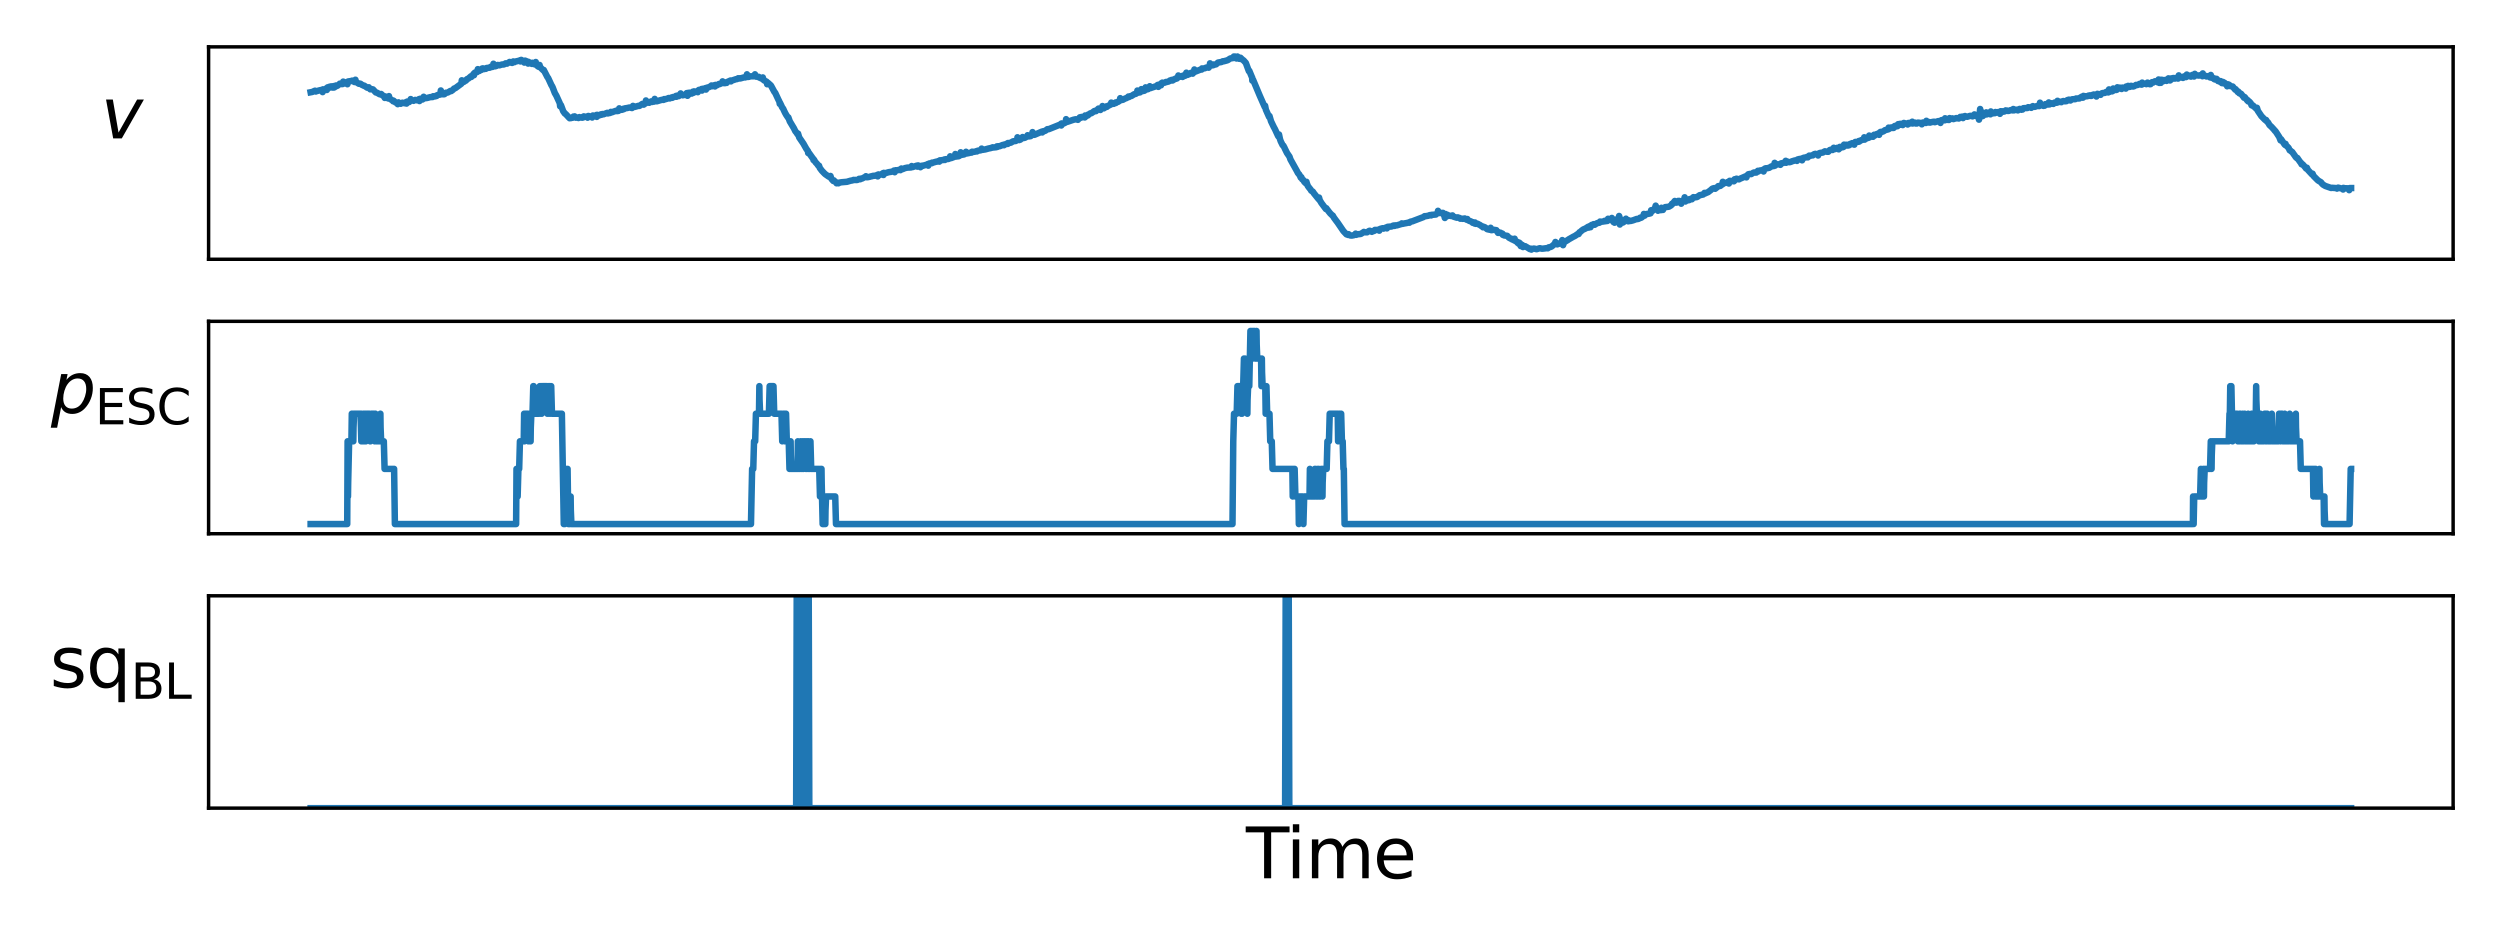 <?xml version="1.0" encoding="utf-8" standalone="no"?>
<!DOCTYPE svg PUBLIC "-//W3C//DTD SVG 1.1//EN"
  "http://www.w3.org/Graphics/SVG/1.1/DTD/svg11.dtd">
<svg height="216pt" version="1.1" viewBox="0 0 576 216" width="576pt" xmlns="http://www.w3.org/2000/svg" xmlns:xlink="http://www.w3.org/1999/xlink">
 <defs>
  <style type="text/css">*{stroke-linecap:butt;stroke-linejoin:round;}</style>
 </defs>
 <g id="figure_1">
  <g id="patch_1">
   <path d="M 0 216 
L 576 216 
L 576 0 
L 0 0 
z
" style="fill:#ffffff;"/>
  </g>
  <g id="axes_1">
   <g id="patch_2">
    <path d="M 48.06 59.733 
L 565.2 59.733 
L 565.2 10.8 
L 48.06 10.8 
z
" style="fill:#ffffff;"/>
   </g>
   <g id="matplotlib.axis_1"/>
   <g id="matplotlib.axis_2">
    <g id="text_1">
     <!-- $v$ -->
     <g transform="translate(23.26 31.939)scale(0.16 -0.16)">
      <defs>
       <path d="M 459 3500 
L 1069 3500 
L 1581 525 
L 3256 3500 
L 3866 3500 
L 1875 0 
L 1100 0 
L 459 3500 
z
" id="DejaVuSans-Oblique-76" transform="scale(0.016)"/>
      </defs>
      <use transform="translate(0 0.312)" xlink:href="#DejaVuSans-Oblique-76"/>
     </g>
    </g>
   </g>
   <g id="line2d_1">
    <path clip-path="url(#p8a32910f02)" d="M 71.567 21.26 
L 71.962 21.185 
L 72.269 21.033 
L 72.445 20.958 
L 72.577 20.901 
L 72.709 20.996 
L 72.753 21.09 
L 72.797 21.052 
L 72.972 20.996 
L 73.719 20.788 
L 74.158 20.712 
L 74.246 20.656 
L 74.334 21.222 
L 74.378 20.901 
L 74.422 20.58 
L 74.509 20.637 
L 74.773 20.675 
L 75.036 20.58 
L 75.168 20.448 
L 75.212 20.334 
L 75.3 20.731 
L 75.344 20.467 
L 75.476 20.127 
L 75.607 20.164 
L 75.651 20.108 
L 75.695 20.183 
L 75.739 20.24 
L 75.783 20.127 
L 75.827 20.013 
L 75.871 20.07 
L 76.003 20.183 
L 76.178 19.919 
L 76.222 19.994 
L 76.354 20.108 
L 76.53 19.881 
L 76.574 20.032 
L 76.618 20.183 
L 76.662 20.108 
L 76.705 20.013 
L 76.749 20.108 
L 76.881 20.183 
L 76.969 19.824 
L 77.013 19.976 
L 77.057 20.127 
L 77.101 20.032 
L 77.233 19.787 
L 77.276 19.862 
L 77.32 19.919 
L 77.364 19.806 
L 77.408 19.692 
L 77.452 19.787 
L 77.54 19.843 
L 77.584 19.806 
L 77.803 19.73 
L 78.023 19.522 
L 78.155 19.447 
L 78.287 19.277 
L 78.331 19.314 
L 78.77 19.39 
L 78.989 19.352 
L 79.077 18.804 
L 79.121 18.993 
L 79.165 19.201 
L 79.253 19.163 
L 79.341 19.107 
L 79.385 19.163 
L 79.56 19.22 
L 79.912 18.956 
L 79.956 18.88 
L 80.043 19.409 
L 80.087 19.107 
L 80.219 18.767 
L 80.878 18.672 
L 81.141 18.578 
L 81.668 18.899 
L 81.8 18.899 
L 81.888 18.37 
L 81.932 18.578 
L 82.064 18.842 
L 82.196 18.974 
L 82.371 19.107 
L 82.459 19.163 
L 82.679 19.296 
L 82.81 19.258 
L 82.942 19.258 
L 83.118 19.333 
L 83.337 19.522 
L 83.645 19.654 
L 83.777 19.73 
L 83.865 19.768 
L 83.908 19.73 
L 84.611 20.202 
L 84.787 20.127 
L 84.919 20.146 
L 84.963 20.108 
L 85.006 20.183 
L 85.314 20.58 
L 85.534 20.523 
L 85.929 20.599 
L 86.588 21.298 
L 86.895 21.373 
L 87.422 21.695 
L 87.642 21.695 
L 87.686 21.77 
L 87.73 21.695 
L 87.817 21.657 
L 87.861 21.695 
L 88.301 22.11 
L 88.564 22.205 
L 88.652 22.563 
L 88.696 22.393 
L 88.74 22.205 
L 88.828 22.299 
L 89.267 22.601 
L 89.486 22.696 
L 89.53 22.677 
L 89.618 22.148 
L 89.662 22.412 
L 89.794 22.733 
L 90.453 23.168 
L 90.54 23.243 
L 90.584 23.338 
L 90.628 23.262 
L 90.672 23.187 
L 90.716 23.225 
L 91.155 23.621 
L 91.507 23.697 
L 91.551 23.64 
L 91.638 23.999 
L 91.682 23.829 
L 91.814 23.583 
L 92.078 23.791 
L 92.253 23.791 
L 92.341 23.905 
L 92.385 23.848 
L 92.737 23.659 
L 93.22 23.791 
L 93.395 23.659 
L 93.571 23.508 
L 93.659 23.867 
L 93.703 23.659 
L 93.835 23.395 
L 94.23 23.451 
L 94.274 23.508 
L 94.318 23.47 
L 94.581 23.055 
L 94.625 22.828 
L 94.669 22.998 
L 94.713 23.149 
L 94.801 23.092 
L 95.284 23.225 
L 95.679 23.017 
L 96.074 23.111 
L 96.25 23.092 
L 96.514 22.903 
L 96.558 22.828 
L 96.645 23.281 
L 96.689 23.036 
L 96.821 22.752 
L 97.041 22.847 
L 97.26 22.828 
L 97.348 22.922 
L 97.392 22.866 
L 97.568 22.563 
L 97.612 22.299 
L 97.656 22.469 
L 97.787 22.658 
L 98.446 22.563 
L 99.149 22.375 
L 99.676 22.356 
L 99.808 22.167 
L 99.852 22.186 
L 100.203 22.223 
L 100.467 22.129 
L 100.51 22.035 
L 100.554 22.072 
L 100.598 22.11 
L 100.642 22.016 
L 100.818 21.883 
L 101.433 21.789 
L 101.477 21.713 
L 101.565 20.845 
L 101.608 21.26 
L 101.696 21.657 
L 101.74 21.638 
L 101.872 21.695 
L 102.004 21.713 
L 102.223 21.732 
L 102.399 21.695 
L 102.75 21.355 
L 103.014 21.355 
L 103.277 21.26 
L 103.761 20.958 
L 103.936 20.996 
L 104.332 20.712 
L 104.639 20.391 
L 104.903 20.316 
L 106.001 19.503 
L 106.264 19.314 
L 106.308 19.22 
L 106.396 18.502 
L 106.44 18.767 
L 106.484 19.031 
L 106.572 18.974 
L 106.835 18.88 
L 107.186 18.634 
L 107.274 18.483 
L 107.318 18.521 
L 107.362 18.559 
L 107.406 18.464 
L 107.626 18.219 
L 107.889 18.124 
L 108.504 17.577 
L 108.548 17.652 
L 108.592 17.728 
L 108.636 17.633 
L 108.68 17.52 
L 108.768 17.558 
L 109.119 17.01 
L 109.163 17.161 
L 109.207 17.331 
L 109.251 17.067 
L 109.382 16.745 
L 109.558 16.67 
L 109.734 16.594 
L 109.909 16.613 
L 110.041 16.198 
L 110.085 15.933 
L 110.129 16.103 
L 110.173 16.273 
L 110.217 16.198 
L 110.261 16.122 
L 110.305 16.235 
L 110.437 16.349 
L 110.568 16.198 
L 110.612 16.084 
L 110.656 16.141 
L 110.788 16.141 
L 110.876 16.122 
L 111.051 15.801 
L 111.095 15.877 
L 111.139 15.952 
L 111.183 15.858 
L 111.227 15.744 
L 111.271 15.82 
L 111.447 15.933 
L 111.754 15.858 
L 111.842 15.763 
L 111.886 15.82 
L 111.93 15.858 
L 111.974 15.782 
L 112.106 15.669 
L 112.852 15.593 
L 113.028 15.404 
L 113.379 15.442 
L 113.599 15.367 
L 113.687 14.687 
L 113.731 14.951 
L 113.862 15.234 
L 114.082 15.215 
L 114.126 15.272 
L 114.17 15.215 
L 114.302 15.215 
L 114.433 15.159 
L 114.653 14.97 
L 115.092 15.045 
L 115.356 14.951 
L 115.795 14.838 
L 115.927 14.875 
L 116.102 14.838 
L 116.234 14.781 
L 116.498 14.592 
L 116.717 14.668 
L 116.805 14.668 
L 117.42 14.271 
L 117.771 14.441 
L 117.859 14.46 
L 117.991 14.498 
L 118.254 14.158 
L 118.298 14.233 
L 118.386 14.271 
L 118.43 14.233 
L 118.518 14.328 
L 118.562 14.271 
L 118.694 14.177 
L 118.869 14.158 
L 119.44 14.025 
L 119.704 14.025 
L 119.836 13.874 
L 119.923 14.158 
L 119.967 13.988 
L 120.099 13.799 
L 120.582 14.12 
L 120.714 14.006 
L 120.802 14.422 
L 120.846 14.195 
L 120.977 13.969 
L 121.592 14.233 
L 121.68 14.649 
L 121.724 14.441 
L 121.768 14.252 
L 121.856 14.309 
L 122.076 14.517 
L 122.339 14.649 
L 122.471 14.554 
L 122.559 14.724 
L 122.603 14.592 
L 122.646 14.46 
L 122.69 14.517 
L 123.217 14.838 
L 123.349 14.838 
L 123.437 14.29 
L 123.481 14.573 
L 123.657 14.989 
L 123.788 15.159 
L 124.052 15.367 
L 124.228 15.423 
L 124.315 14.97 
L 124.359 15.197 
L 124.535 15.555 
L 124.623 15.65 
L 124.843 15.877 
L 125.106 16.122 
L 125.194 16.217 
L 125.238 16.16 
L 125.282 16.122 
L 125.326 16.217 
L 126.116 17.747 
L 126.292 17.973 
L 127.039 19.598 
L 127.214 19.881 
L 127.346 20.164 
L 127.829 21.43 
L 128.18 22.035 
L 128.971 23.772 
L 129.059 24.49 
L 129.103 24.301 
L 129.147 24.112 
L 129.235 24.207 
L 129.762 25.624 
L 130.157 26.171 
L 130.289 26.228 
L 130.86 26.832 
L 131.035 27.04 
L 131.167 27.116 
L 131.255 27.248 
L 131.299 27.191 
L 131.343 27.135 
L 131.387 27.173 
L 131.562 27.21 
L 131.738 27.135 
L 131.782 27.078 
L 131.826 27.135 
L 131.914 27.135 
L 132.133 26.851 
L 132.177 26.889 
L 132.221 26.946 
L 132.265 26.908 
L 132.397 26.814 
L 132.441 26.87 
L 132.66 27.116 
L 132.704 27.059 
L 132.748 27.002 
L 132.792 27.04 
L 133.056 27.135 
L 133.231 27.135 
L 133.275 27.191 
L 133.319 27.116 
L 133.495 26.984 
L 133.627 27.059 
L 133.758 27.097 
L 133.89 27.078 
L 134.154 27.116 
L 134.242 26.946 
L 134.285 27.021 
L 134.329 27.078 
L 134.373 26.984 
L 134.505 26.814 
L 134.549 26.832 
L 135.076 26.946 
L 135.252 26.87 
L 135.296 26.814 
L 135.383 27.116 
L 135.427 26.927 
L 135.559 26.719 
L 136.13 26.87 
L 136.35 26.757 
L 136.438 27.078 
L 136.481 26.87 
L 136.613 26.606 
L 136.833 26.7 
L 136.965 26.681 
L 137.316 26.606 
L 137.404 26.492 
L 137.492 26.927 
L 137.536 26.681 
L 137.58 26.455 
L 137.667 26.474 
L 137.887 26.549 
L 138.019 26.606 
L 138.15 26.53 
L 138.326 26.474 
L 138.414 26.417 
L 138.458 26.341 
L 138.502 26.398 
L 138.546 26.455 
L 138.59 26.379 
L 138.809 26.266 
L 139.029 26.341 
L 139.907 26.001 
L 140.039 26.134 
L 140.215 26.077 
L 140.566 26.02 
L 140.742 25.775 
L 140.874 25.85 
L 141.005 25.869 
L 141.225 25.775 
L 141.972 25.51 
L 142.147 25.605 
L 142.499 25.548 
L 142.63 25.189 
L 142.674 24.962 
L 142.718 25.132 
L 142.85 25.284 
L 143.026 25.302 
L 143.289 25.302 
L 143.465 25.227 
L 143.641 25.057 
L 143.684 25.114 
L 143.728 25.151 
L 143.772 25.057 
L 143.904 24.981 
L 144.519 24.887 
L 145.002 24.774 
L 145.31 24.792 
L 145.529 24.887 
L 145.617 24.887 
L 145.793 24.528 
L 145.837 24.396 
L 145.881 24.452 
L 145.924 24.528 
L 145.968 24.49 
L 146.1 24.49 
L 146.188 24.641 
L 146.232 24.604 
L 146.408 24.585 
L 147.11 24.377 
L 147.33 24.396 
L 147.989 23.942 
L 148.296 24.112 
L 148.604 23.886 
L 148.735 23.81 
L 148.823 23.149 
L 148.867 23.413 
L 148.999 23.678 
L 149.087 23.546 
L 149.131 23.583 
L 149.262 23.64 
L 149.35 23.546 
L 149.394 23.583 
L 149.57 23.678 
L 149.702 23.602 
L 150.053 23.357 
L 150.273 23.489 
L 150.492 23.413 
L 150.712 23.413 
L 150.756 23.357 
L 150.844 22.79 
L 150.887 23.036 
L 150.931 23.262 
L 151.019 23.225 
L 151.151 23.281 
L 151.327 23.338 
L 152.205 23.073 
L 152.644 22.979 
L 152.82 22.941 
L 152.864 23.017 
L 152.908 22.922 
L 153.04 22.828 
L 153.171 22.903 
L 153.391 22.828 
L 153.742 22.733 
L 154.05 22.582 
L 154.313 22.677 
L 154.489 22.582 
L 154.796 22.431 
L 154.884 22.545 
L 154.928 22.45 
L 155.06 22.356 
L 155.192 22.375 
L 155.367 22.356 
L 155.763 22.091 
L 155.807 22.205 
L 155.851 22.299 
L 155.894 22.205 
L 156.026 22.035 
L 156.202 22.167 
L 156.29 21.978 
L 156.334 22.072 
L 156.378 22.148 
L 156.421 22.072 
L 156.553 21.978 
L 156.729 21.883 
L 156.817 21.525 
L 156.861 21.657 
L 156.992 21.883 
L 157.036 21.865 
L 157.124 21.883 
L 157.3 21.959 
L 157.739 21.827 
L 157.827 21.883 
L 157.871 21.846 
L 158.222 21.449 
L 158.398 22.072 
L 158.574 21.392 
L 158.661 21.808 
L 158.705 21.6 
L 158.837 21.355 
L 158.925 21.581 
L 158.969 21.487 
L 159.013 21.373 
L 159.057 21.43 
L 159.188 21.449 
L 159.32 21.506 
L 159.364 21.562 
L 159.408 21.449 
L 159.452 21.317 
L 159.496 21.373 
L 159.54 21.43 
L 159.628 21.128 
L 159.672 21.185 
L 159.803 21.373 
L 159.891 21.052 
L 159.979 21.166 
L 160.199 21.147 
L 160.374 21.166 
L 160.638 20.977 
L 160.726 21.128 
L 160.77 21.241 
L 160.814 21.052 
L 160.857 20.845 
L 160.945 20.863 
L 161.033 20.712 
L 161.077 20.75 
L 161.209 20.807 
L 161.648 20.504 
L 161.736 20.863 
L 161.78 20.693 
L 161.955 20.448 
L 162.087 20.467 
L 162.395 20.372 
L 162.57 20.278 
L 162.614 20.278 
L 162.658 20.637 
L 162.702 20.486 
L 162.878 20.202 
L 163.229 20.127 
L 163.581 19.957 
L 163.712 19.919 
L 163.932 19.692 
L 164.108 19.862 
L 164.152 19.824 
L 164.503 19.654 
L 164.679 19.843 
L 164.722 19.919 
L 164.766 19.806 
L 164.854 19.56 
L 164.942 19.598 
L 165.162 19.654 
L 165.293 19.579 
L 165.645 19.352 
L 165.821 19.371 
L 166.391 19.107 
L 166.479 18.748 
L 166.523 18.918 
L 166.655 19.144 
L 166.875 19.144 
L 167.006 19.163 
L 167.226 18.974 
L 167.358 18.956 
L 167.402 19.107 
L 167.446 18.993 
L 167.577 18.88 
L 168.324 18.54 
L 168.368 18.653 
L 168.412 18.748 
L 168.456 18.616 
L 169.598 18.238 
L 169.817 18.219 
L 170.081 18.03 
L 170.432 18.087 
L 170.476 18.03 
L 170.52 18.068 
L 170.652 18.049 
L 171.442 17.822 
L 171.706 17.841 
L 171.925 17.728 
L 171.969 17.728 
L 172.101 17.123 
L 172.145 17.426 
L 172.233 17.728 
L 172.277 17.709 
L 172.496 17.728 
L 172.716 17.633 
L 172.892 17.577 
L 173.594 17.577 
L 173.638 17.463 
L 173.682 17.501 
L 173.814 17.539 
L 173.858 17.52 
L 173.946 17.123 
L 173.99 17.35 
L 174.165 17.652 
L 174.824 17.709 
L 174.956 17.879 
L 175.088 17.917 
L 175.439 18.087 
L 175.527 18.087 
L 175.703 18.238 
L 175.747 17.841 
L 175.791 18.011 
L 176.01 18.502 
L 176.625 18.823 
L 176.757 19.409 
L 176.801 19.012 
L 176.889 19.05 
L 177.152 19.277 
L 177.591 19.673 
L 177.679 19.806 
L 178.426 21.185 
L 178.601 21.373 
L 179.304 22.885 
L 179.568 23.413 
L 179.656 23.942 
L 179.699 23.659 
L 180.007 24.301 
L 180.183 24.698 
L 180.446 25.057 
L 180.666 25.548 
L 180.885 26.001 
L 181.149 26.474 
L 181.588 27.135 
L 181.632 27.04 
L 181.983 28.004 
L 182.071 28.136 
L 182.598 29.024 
L 182.906 29.534 
L 183.257 30.251 
L 183.433 30.44 
L 183.784 30.969 
L 183.872 30.78 
L 184.135 31.668 
L 185.102 33.085 
L 185.76 34.256 
L 186.156 34.823 
L 186.2 35.257 
L 186.288 35.106 
L 186.507 35.408 
L 187.166 36.334 
L 187.386 36.617 
L 187.429 36.882 
L 187.517 36.825 
L 187.561 36.806 
L 187.737 37.146 
L 187.957 37.448 
L 188.264 37.77 
L 188.484 38.091 
L 188.615 38.242 
L 188.659 38.204 
L 188.703 38.166 
L 188.879 38.695 
L 189.362 39.337 
L 189.977 39.98 
L 190.196 40.169 
L 190.899 40.66 
L 191.075 40.754 
L 191.251 40.792 
L 191.338 40.546 
L 191.558 41.207 
L 191.997 41.699 
L 192.041 41.661 
L 192.129 41.566 
L 192.173 41.642 
L 192.524 41.963 
L 192.656 42.02 
L 192.744 42.227 
L 192.788 42.039 
L 192.832 42.114 
L 193.051 42.227 
L 193.183 42.227 
L 193.227 42.095 
L 193.315 42.133 
L 193.403 42.114 
L 193.578 42.039 
L 193.974 41.982 
L 195.116 41.887 
L 195.95 41.642 
L 196.389 41.566 
L 196.653 41.453 
L 196.829 41.472 
L 197.092 41.453 
L 197.268 41.491 
L 197.619 41.434 
L 197.927 41.207 
L 198.102 41.226 
L 198.19 41.302 
L 198.322 41.151 
L 198.454 41.17 
L 198.585 41.151 
L 199.464 40.697 
L 199.508 40.603 
L 199.639 40.83 
L 199.903 40.83 
L 200.43 40.716 
L 200.65 40.641 
L 200.781 40.622 
L 200.957 40.584 
L 201.089 40.527 
L 201.879 40.452 
L 202.143 40.282 
L 202.231 40.641 
L 202.275 40.414 
L 202.406 40.187 
L 202.67 40.282 
L 203.021 40.206 
L 203.241 40.036 
L 203.461 39.885 
L 203.548 40.32 
L 203.592 40.074 
L 203.636 39.828 
L 203.724 39.885 
L 203.9 39.923 
L 204.734 39.677 
L 205.349 39.583 
L 205.525 39.545 
L 205.7 39.488 
L 205.964 39.3 
L 206.096 39.337 
L 206.14 39.677 
L 206.184 39.545 
L 206.359 39.224 
L 206.447 39.281 
L 206.491 39.243 
L 206.842 39.205 
L 207.194 39.13 
L 207.413 39.016 
L 207.457 39.205 
L 207.501 39.13 
L 207.677 38.827 
L 207.809 38.922 
L 207.984 38.96 
L 208.116 38.903 
L 208.292 38.827 
L 208.511 38.733 
L 209.038 38.62 
L 209.873 38.582 
L 210.049 38.261 
L 210.224 38.506 
L 211.234 38.166 
L 211.366 38.393 
L 211.41 38.28 
L 211.542 38.11 
L 212.069 38.525 
L 212.201 38.223 
L 212.289 38.28 
L 212.376 38.28 
L 212.508 38.166 
L 212.596 38.223 
L 212.64 38.185 
L 213.255 38.015 
L 213.431 37.977 
L 213.826 37.77 
L 213.87 38.166 
L 213.914 38.015 
L 214.133 37.656 
L 214.704 37.6 
L 214.748 37.467 
L 214.836 37.505 
L 215.67 37.26 
L 215.89 37.241 
L 216.154 37.127 
L 216.373 37.071 
L 216.417 37.241 
L 216.461 37.09 
L 216.549 36.938 
L 216.593 36.957 
L 217.339 36.863 
L 217.603 36.731 
L 217.691 36.863 
L 217.823 36.693 
L 218.569 36.617 
L 218.789 36.485 
L 218.833 36.466 
L 218.921 36.013 
L 218.965 36.183 
L 219.14 36.428 
L 220.019 36.088 
L 220.106 35.484 
L 220.15 35.673 
L 220.326 36.069 
L 220.502 36.032 
L 220.765 36.013 
L 220.941 35.975 
L 221.248 35.748 
L 221.336 35.087 
L 221.38 35.295 
L 221.512 35.692 
L 221.556 35.673 
L 222.127 35.578 
L 222.522 35.352 
L 222.566 34.974 
L 222.61 35.144 
L 222.786 35.352 
L 223.269 35.257 
L 223.796 35.106 
L 223.84 35.163 
L 223.971 34.955 
L 224.323 34.993 
L 224.762 34.917 
L 224.982 34.823 
L 225.07 34.898 
L 225.113 34.804 
L 225.245 34.728 
L 225.948 34.634 
L 226.08 34.558 
L 226.168 34.237 
L 226.211 34.332 
L 226.387 34.521 
L 227.002 34.426 
L 227.749 34.218 
L 227.924 34.181 
L 228.232 34.124 
L 228.364 34.067 
L 228.671 34.011 
L 228.715 33.935 
L 228.803 33.992 
L 229.549 33.916 
L 229.681 33.727 
L 229.725 33.765 
L 229.813 33.841 
L 229.945 33.689 
L 230.252 33.708 
L 230.516 33.614 
L 230.691 33.538 
L 230.823 33.482 
L 230.999 33.406 
L 231.218 33.368 
L 231.306 33.463 
L 231.438 33.293 
L 231.877 33.198 
L 232.097 33.028 
L 232.141 33.104 
L 232.185 33.16 
L 232.229 32.953 
L 232.316 32.99 
L 232.492 32.953 
L 232.931 32.858 
L 233.414 32.556 
L 234.029 32.48 
L 234.381 32.216 
L 234.425 31.63 
L 234.469 31.933 
L 234.6 32.254 
L 234.688 32.216 
L 234.776 32.216 
L 234.82 32.273 
L 234.864 32.178 
L 235.083 32.178 
L 235.567 31.744 
L 235.61 31.574 
L 235.654 31.706 
L 235.786 31.819 
L 236.181 31.725 
L 236.665 31.423 
L 236.752 31.158 
L 236.796 31.309 
L 236.928 31.442 
L 237.455 31.366 
L 237.806 30.932 
L 237.894 30.44 
L 238.026 31.045 
L 238.202 31.064 
L 238.334 31.064 
L 240.09 30.308 
L 240.134 30.516 
L 240.178 30.384 
L 240.31 30.251 
L 240.793 30.157 
L 241.101 29.93 
L 241.32 29.76 
L 241.584 29.779 
L 244.219 28.721 
L 244.307 28.778 
L 244.482 28.495 
L 244.526 28.91 
L 244.57 28.684 
L 244.614 28.438 
L 244.702 28.476 
L 244.922 28.514 
L 245.097 28.419 
L 245.317 28.344 
L 245.537 28.174 
L 245.624 27.456 
L 245.756 28.117 
L 246.064 28.023 
L 247.337 27.588 
L 247.776 27.494 
L 247.908 27.475 
L 248.347 27.607 
L 248.787 27.04 
L 248.831 27.116 
L 248.875 27.191 
L 249.006 26.984 
L 249.226 26.984 
L 249.314 26.927 
L 249.358 27.04 
L 249.402 27.002 
L 249.577 26.946 
L 249.841 26.927 
L 249.929 27.059 
L 250.016 26.606 
L 250.06 26.757 
L 250.104 26.908 
L 250.148 26.851 
L 250.5 26.568 
L 250.631 26.606 
L 250.675 26.417 
L 250.763 26.474 
L 251.158 26.134 
L 251.29 26.096 
L 251.466 26.077 
L 251.817 25.831 
L 252.125 25.586 
L 252.3 25.642 
L 252.432 25.491 
L 252.476 25.548 
L 252.52 25.605 
L 252.564 25.548 
L 253.091 25.019 
L 253.486 25.302 
L 253.53 25.34 
L 253.662 25.057 
L 253.969 24.906 
L 254.013 24.434 
L 254.057 24.585 
L 254.233 24.868 
L 254.321 24.962 
L 254.365 24.906 
L 254.848 24.641 
L 254.892 24.509 
L 254.979 24.585 
L 255.023 24.622 
L 255.067 24.566 
L 255.287 24.396 
L 255.946 24.075 
L 256.034 23.64 
L 256.077 23.735 
L 256.253 23.905 
L 256.341 23.924 
L 256.385 23.772 
L 256.429 23.848 
L 256.605 23.924 
L 256.736 23.772 
L 256.956 23.678 
L 257.044 23.602 
L 257.088 23.735 
L 257.132 23.659 
L 257.351 23.527 
L 257.527 23.508 
L 257.922 23.262 
L 258.01 22.998 
L 258.098 22.62 
L 258.23 23.055 
L 258.713 22.998 
L 258.888 22.885 
L 259.284 22.677 
L 259.547 22.601 
L 259.855 22.375 
L 259.899 22.412 
L 259.943 22.337 
L 259.986 22.242 
L 260.03 22.28 
L 260.118 22.356 
L 260.25 22.205 
L 260.689 22.11 
L 261.304 21.713 
L 261.699 21.619 
L 261.963 21.43 
L 262.051 20.863 
L 262.182 21.355 
L 262.666 21.279 
L 262.929 21.052 
L 262.973 20.542 
L 263.017 20.693 
L 263.193 20.996 
L 263.676 20.901 
L 263.851 20.731 
L 263.939 20.127 
L 263.983 20.334 
L 264.159 20.618 
L 264.51 20.542 
L 264.862 20.127 
L 264.906 19.862 
L 264.949 20.013 
L 265.037 20.316 
L 265.125 20.278 
L 266.355 19.862 
L 266.443 19.862 
L 266.618 19.654 
L 266.75 19.56 
L 266.882 20.013 
L 266.926 19.522 
L 267.014 19.654 
L 267.146 19.598 
L 267.321 19.484 
L 267.453 19.654 
L 267.497 19.654 
L 267.541 19.201 
L 267.629 19.296 
L 267.716 19.296 
L 267.76 19.258 
L 267.804 19.031 
L 267.892 19.107 
L 268.419 19.031 
L 268.639 18.88 
L 268.771 18.899 
L 268.99 18.842 
L 269.298 18.767 
L 269.561 18.54 
L 269.693 18.521 
L 269.825 18.483 
L 269.956 18.408 
L 270 18.559 
L 270.088 18.483 
L 270.176 18.54 
L 270.22 18.483 
L 270.396 18.313 
L 270.44 18.37 
L 270.483 18.313 
L 270.659 18.219 
L 270.835 18.106 
L 270.923 18.162 
L 270.967 18.124 
L 271.186 18.068 
L 271.45 17.577 
L 271.494 17.388 
L 271.538 17.558 
L 271.669 17.709 
L 272.328 17.614 
L 272.372 17.501 
L 272.416 17.614 
L 272.46 17.728 
L 272.504 17.652 
L 272.636 17.407 
L 272.68 17.501 
L 272.723 17.577 
L 272.767 17.501 
L 272.899 17.444 
L 273.031 17.463 
L 273.338 16.745 
L 273.602 17.255 
L 273.646 17.142 
L 273.69 17.01 
L 273.734 17.067 
L 273.909 17.123 
L 273.953 16.991 
L 274.041 17.067 
L 274.392 16.783 
L 274.436 16.859 
L 274.568 16.915 
L 274.744 16.934 
L 274.788 16.972 
L 274.919 16.802 
L 275.095 16.67 
L 275.183 16.009 
L 275.227 16.273 
L 275.315 16.538 
L 275.359 16.519 
L 276.808 15.952 
L 276.852 16.028 
L 276.896 15.895 
L 276.94 15.763 
L 276.984 15.82 
L 277.116 15.801 
L 277.599 15.725 
L 277.95 15.555 
L 278.214 15.555 
L 278.477 15.593 
L 278.741 14.932 
L 278.784 14.592 
L 278.828 14.875 
L 278.872 15.14 
L 278.96 15.102 
L 279.531 15.027 
L 279.575 14.857 
L 279.619 14.913 
L 279.707 14.951 
L 279.751 14.913 
L 280.19 14.819 
L 280.629 14.422 
L 280.805 14.384 
L 281.42 14.29 
L 281.727 14.12 
L 281.947 14.12 
L 282.65 13.931 
L 282.869 13.855 
L 283.484 13.459 
L 284.055 13.383 
L 284.231 13.119 
L 284.275 13.024 
L 284.318 13.1 
L 284.45 13.27 
L 284.494 13.156 
L 284.538 13.024 
L 284.582 13.194 
L 284.626 13.383 
L 284.67 13.326 
L 284.802 13.194 
L 284.889 13.478 
L 284.933 13.345 
L 285.109 13.024 
L 285.329 13.478 
L 285.373 13.345 
L 285.417 13.213 
L 285.46 13.534 
L 285.504 13.44 
L 285.548 13.326 
L 285.636 13.364 
L 285.724 13.478 
L 285.768 13.572 
L 285.812 13.308 
L 285.9 13.402 
L 286.251 13.723 
L 286.339 13.799 
L 286.515 13.912 
L 287.042 14.498 
L 287.744 16.405 
L 287.832 16.292 
L 287.876 16.405 
L 288.447 17.784 
L 288.491 17.841 
L 288.535 18.578 
L 288.623 18.389 
L 288.667 18.294 
L 288.711 18.389 
L 290.248 22.053 
L 291.39 24.641 
L 291.434 24.509 
L 291.478 24.358 
L 291.653 25.265 
L 292.4 26.946 
L 292.444 26.832 
L 292.488 26.719 
L 292.839 27.928 
L 293.454 29.213 
L 293.761 29.779 
L 294.464 31.309 
L 294.596 31.498 
L 294.684 30.988 
L 294.903 32.046 
L 295.079 32.556 
L 295.518 33.444 
L 295.694 33.557 
L 295.826 33.841 
L 295.87 33.878 
L 296.045 34.275 
L 296.528 35.257 
L 297.099 36.088 
L 297.319 36.731 
L 298.856 39.488 
L 299.032 39.847 
L 299.252 40.112 
L 299.295 40.131 
L 299.515 40.509 
L 299.691 40.924 
L 299.779 40.849 
L 299.822 40.811 
L 300.042 41.321 
L 300.262 41.453 
L 300.525 41.906 
L 300.921 42.284 
L 301.008 41.887 
L 301.052 42.095 
L 301.316 42.832 
L 301.579 43.191 
L 301.975 43.682 
L 302.106 43.928 
L 302.37 44.098 
L 302.458 44.135 
L 302.589 44.324 
L 302.677 44.475 
L 303.819 45.892 
L 303.907 45.514 
L 304.083 46.175 
L 304.215 46.364 
L 304.434 46.742 
L 305.488 48.159 
L 305.532 48.064 
L 305.576 47.97 
L 305.62 48.045 
L 306.147 48.744 
L 306.498 49.179 
L 307.025 49.689 
L 307.069 49.67 
L 307.333 50.142 
L 307.86 50.86 
L 308.167 51.257 
L 309.134 52.673 
L 309.441 53.127 
L 309.573 53.297 
L 310.232 53.996 
L 310.539 54.052 
L 310.583 54.128 
L 310.627 54.071 
L 310.715 53.958 
L 310.759 54.015 
L 311.066 54.241 
L 311.418 54.279 
L 311.945 54.185 
L 312.296 53.939 
L 312.34 53.826 
L 312.384 53.92 
L 312.472 54.109 
L 312.516 54.071 
L 312.691 53.996 
L 313.526 53.901 
L 314.097 53.542 
L 314.228 53.429 
L 314.448 53.523 
L 314.712 53.523 
L 314.975 53.523 
L 315.414 53.221 
L 315.59 53.164 
L 315.766 53.259 
L 315.985 53.353 
L 316.073 53.41 
L 316.205 53.259 
L 316.556 53.221 
L 316.776 52.976 
L 316.908 52.976 
L 317.127 52.994 
L 317.259 52.976 
L 317.435 52.938 
L 317.698 52.938 
L 317.786 53.146 
L 317.962 52.749 
L 318.577 52.579 
L 318.752 52.673 
L 319.455 52.371 
L 319.543 52.617 
L 319.587 52.428 
L 319.719 52.258 
L 320.641 52.182 
L 320.86 52.05 
L 321.036 51.956 
L 321.212 51.956 
L 321.3 52.05 
L 321.344 51.993 
L 321.475 51.918 
L 321.695 51.937 
L 321.871 51.918 
L 322.661 51.672 
L 322.837 51.634 
L 322.969 51.464 
L 323.013 51.54 
L 323.144 51.578 
L 323.54 51.483 
L 323.979 51.408 
L 324.418 51.313 
L 324.638 51.238 
L 324.726 51.313 
L 324.769 51.219 
L 324.945 51.087 
L 325.472 50.973 
L 325.692 50.879 
L 328.02 49.991 
L 328.107 49.897 
L 328.239 49.802 
L 328.503 49.802 
L 329.074 49.708 
L 329.381 49.575 
L 329.645 49.538 
L 329.732 49.632 
L 329.776 49.538 
L 329.908 49.481 
L 330.172 49.481 
L 330.83 49.424 
L 331.094 49.16 
L 331.226 49.141 
L 331.314 48.574 
L 331.358 48.82 
L 331.489 49.084 
L 332.456 49.047 
L 332.631 49.5 
L 332.719 49.5 
L 332.895 50.218 
L 332.939 50.086 
L 333.07 49.311 
L 333.158 49.557 
L 333.246 49.689 
L 333.29 49.651 
L 333.378 49.727 
L 333.422 49.821 
L 333.51 49.5 
L 333.597 49.575 
L 333.861 49.67 
L 334.037 49.708 
L 334.432 49.783 
L 334.52 49.783 
L 334.652 49.632 
L 334.696 49.745 
L 334.871 49.915 
L 335.662 50.161 
L 335.881 50.086 
L 336.013 50.142 
L 336.145 50.199 
L 336.277 50.218 
L 336.452 50.388 
L 336.496 50.35 
L 336.804 50.388 
L 336.892 50.388 
L 337.067 50.426 
L 337.463 50.331 
L 337.902 50.614 
L 338.077 50.463 
L 338.121 50.596 
L 338.297 50.766 
L 338.648 50.936 
L 338.824 50.973 
L 339.263 51.238 
L 339.307 51.332 
L 339.351 51.276 
L 339.395 51.2 
L 339.439 51.276 
L 339.746 51.502 
L 339.834 51.257 
L 339.878 51.389 
L 340.01 51.578 
L 340.23 51.502 
L 340.493 51.578 
L 340.713 51.71 
L 340.932 51.804 
L 341.328 52.088 
L 341.503 52.163 
L 341.591 52.163 
L 341.679 52.371 
L 341.723 52.314 
L 341.855 52.258 
L 342.162 52.39 
L 342.382 52.56 
L 342.601 52.768 
L 342.689 52.824 
L 342.821 52.843 
L 343.26 52.938 
L 343.348 52.9 
L 343.436 52.484 
L 343.48 52.73 
L 343.611 53.032 
L 343.787 53.013 
L 344.095 52.938 
L 344.226 52.957 
L 344.753 53.032 
L 345.149 53.656 
L 345.236 53.58 
L 345.28 53.486 
L 345.324 53.58 
L 345.456 53.656 
L 345.72 53.618 
L 346.115 53.882 
L 346.159 53.826 
L 346.247 54.109 
L 346.291 54.071 
L 346.334 54.015 
L 346.378 54.09 
L 346.554 54.241 
L 347.257 54.336 
L 347.696 54.789 
L 347.828 54.846 
L 348.135 55.016 
L 348.179 54.978 
L 348.223 55.035 
L 348.487 55.223 
L 348.794 55.261 
L 348.882 55.393 
L 348.97 54.997 
L 349.014 55.261 
L 349.145 55.526 
L 349.541 55.752 
L 349.585 55.715 
L 349.672 55.96 
L 349.716 55.885 
L 349.76 55.809 
L 349.804 55.922 
L 349.936 56.168 
L 350.024 55.903 
L 350.068 56.092 
L 350.112 56.281 
L 350.156 56.168 
L 350.2 56.036 
L 350.243 56.13 
L 350.331 56.451 
L 350.375 56.697 
L 350.419 56.527 
L 350.463 56.357 
L 350.507 56.413 
L 350.639 56.754 
L 350.683 56.602 
L 350.727 56.432 
L 350.77 56.64 
L 350.902 56.924 
L 350.99 56.697 
L 351.034 56.735 
L 351.122 56.772 
L 351.166 56.735 
L 351.341 56.829 
L 351.429 56.735 
L 351.473 56.791 
L 351.649 56.886 
L 351.868 56.999 
L 352.483 57.396 
L 352.615 57.358 
L 352.659 57.282 
L 352.747 57.339 
L 352.835 57.509 
L 352.879 57.434 
L 353.054 57.339 
L 353.45 57.264 
L 354.021 57.415 
L 354.767 57.188 
L 355.25 57.301 
L 355.558 57.282 
L 356.261 57.188 
L 356.568 57.15 
L 356.612 57.207 
L 356.656 57.131 
L 356.832 56.98 
L 357.051 56.961 
L 357.271 56.886 
L 357.49 56.791 
L 357.798 56.546 
L 358.017 56.357 
L 358.325 55.96 
L 358.369 55.752 
L 358.413 55.96 
L 358.457 56.149 
L 358.544 56.111 
L 358.808 56.3 
L 358.94 56.225 
L 359.071 56.206 
L 359.774 55.828 
L 359.95 55.318 
L 360.126 56.489 
L 360.433 55.62 
L 360.477 55.582 
L 360.521 55.639 
L 360.653 55.639 
L 361.224 55.299 
L 361.487 55.11 
L 361.663 55.016 
L 362.453 54.562 
L 362.761 54.411 
L 362.937 54.317 
L 363.595 53.863 
L 363.727 53.92 
L 363.903 53.523 
L 363.947 53.542 
L 364.035 53.486 
L 364.474 53.089 
L 364.913 52.787 
L 365.089 52.768 
L 365.176 52.692 
L 365.308 52.636 
L 365.44 52.579 
L 365.616 52.428 
L 365.747 52.371 
L 365.923 52.239 
L 366.011 52.447 
L 366.055 52.371 
L 366.362 52.05 
L 366.45 52.352 
L 366.494 52.144 
L 366.626 51.899 
L 366.714 51.823 
L 366.758 51.88 
L 366.845 51.88 
L 367.153 51.653 
L 367.285 51.653 
L 367.416 51.786 
L 367.46 51.748 
L 367.987 51.408 
L 368.514 51.313 
L 368.602 51.162 
L 368.646 51.049 
L 368.734 51.124 
L 369.129 51.068 
L 369.261 51.049 
L 369.481 51.03 
L 369.7 50.879 
L 369.744 50.936 
L 369.92 50.973 
L 370.227 50.728 
L 370.315 50.917 
L 370.491 50.407 
L 370.667 50.709 
L 370.754 50.482 
L 370.842 50.539 
L 371.281 50.482 
L 371.369 50.218 
L 371.413 50.274 
L 371.501 50.539 
L 371.721 51.143 
L 371.896 51.011 
L 371.984 51.313 
L 372.072 50.784 
L 372.116 50.917 
L 372.16 51.049 
L 372.248 50.973 
L 372.336 51.049 
L 372.379 50.973 
L 372.467 50.728 
L 372.511 50.52 
L 372.599 50.614 
L 372.687 50.426 
L 372.863 50.973 
L 373.038 49.764 
L 373.126 50.01 
L 373.214 51.729 
L 373.258 51.483 
L 373.39 50.728 
L 373.434 51.03 
L 373.477 51.332 
L 373.521 51.2 
L 373.653 50.671 
L 373.697 50.841 
L 373.741 50.992 
L 373.785 50.898 
L 373.829 50.784 
L 373.917 51.276 
L 373.961 51.143 
L 374.092 50.936 
L 374.18 51.106 
L 374.268 50.784 
L 374.356 50.841 
L 374.619 50.388 
L 374.663 50.463 
L 375.146 50.992 
L 375.234 50.747 
L 375.278 50.803 
L 375.41 50.936 
L 375.454 50.898 
L 375.498 50.841 
L 375.542 50.879 
L 375.673 50.917 
L 375.893 50.86 
L 376.244 50.766 
L 377.123 50.444 
L 377.255 50.482 
L 377.606 50.388 
L 377.87 50.161 
L 378.045 50.199 
L 378.265 50.086 
L 378.484 49.878 
L 378.704 49.519 
L 378.748 49.292 
L 378.792 49.5 
L 378.924 49.689 
L 379.187 49.368 
L 379.363 49.311 
L 379.582 49.292 
L 380.022 49.217 
L 380.285 49.141 
L 380.373 48.744 
L 380.417 48.442 
L 380.461 48.574 
L 380.505 48.725 
L 380.593 48.688 
L 380.724 48.593 
L 381.076 48.178 
L 381.295 47.97 
L 381.471 47.384 
L 381.515 47.498 
L 381.998 48.555 
L 382.13 48.423 
L 382.174 48.329 
L 382.218 48.385 
L 382.349 48.367 
L 382.569 48.329 
L 382.613 48.423 
L 382.657 48.31 
L 382.789 47.875 
L 382.833 48.14 
L 382.876 48.385 
L 382.964 48.31 
L 383.14 48.367 
L 383.272 47.97 
L 383.316 47.989 
L 383.447 47.932 
L 383.667 47.724 
L 384.502 47.63 
L 385.029 47.309 
L 385.248 46.931 
L 385.292 46.969 
L 385.336 47.007 
L 385.38 46.95 
L 385.863 46.308 
L 385.907 46.402 
L 386.127 46.685 
L 386.258 46.685 
L 386.434 46.629 
L 386.522 46.553 
L 386.654 46.289 
L 386.742 46.402 
L 386.829 46.553 
L 386.873 46.421 
L 386.917 46.289 
L 387.005 46.364 
L 387.093 46.534 
L 387.137 46.459 
L 387.181 46.364 
L 387.225 46.496 
L 387.356 46.931 
L 387.4 46.761 
L 387.62 46.27 
L 387.971 46.213 
L 388.147 45.458 
L 388.323 46.421 
L 388.41 46.005 
L 388.454 46.156 
L 388.498 46.289 
L 388.542 46.213 
L 388.718 46.119 
L 388.85 46.043 
L 388.894 46.1 
L 388.938 46.156 
L 388.981 46.081 
L 389.025 46.005 
L 389.069 46.081 
L 389.157 46.119 
L 389.201 46.081 
L 389.289 45.873 
L 389.333 45.93 
L 389.377 46.005 
L 389.421 45.968 
L 389.596 45.854 
L 389.684 45.816 
L 389.728 45.76 
L 389.772 45.835 
L 389.816 45.911 
L 389.992 45.571 
L 390.167 45.42 
L 390.211 45.495 
L 390.299 45.533 
L 390.343 45.495 
L 391.002 45.401 
L 391.617 44.966 
L 391.792 44.948 
L 392.012 44.891 
L 392.407 44.815 
L 392.715 44.438 
L 392.803 44.589 
L 392.978 44.513 
L 393.33 44.343 
L 393.505 44.305 
L 393.813 44.06 
L 394.164 43.795 
L 394.515 43.474 
L 394.735 43.399 
L 394.867 43.361 
L 394.999 43.342 
L 395.13 43.417 
L 395.174 43.493 
L 395.218 43.455 
L 395.57 43.172 
L 395.657 43.134 
L 395.877 42.889 
L 396.009 42.87 
L 396.184 42.851 
L 396.36 42.832 
L 396.624 42.605 
L 396.843 42.492 
L 396.931 41.887 
L 396.975 42.133 
L 397.019 42.36 
L 397.063 42.303 
L 397.239 42.19 
L 397.59 42.133 
L 397.766 42.114 
L 397.985 41.963 
L 398.249 41.887 
L 398.337 42.284 
L 398.38 42.02 
L 398.512 41.661 
L 399.347 41.755 
L 399.479 41.774 
L 399.566 41.699 
L 399.654 41.302 
L 399.698 41.415 
L 399.742 41.529 
L 399.786 41.453 
L 399.918 41.377 
L 400.049 41.283 
L 400.093 41.17 
L 400.137 41.245 
L 400.225 41.283 
L 400.269 41.245 
L 400.664 41.321 
L 400.884 41.189 
L 401.104 41.094 
L 401.235 41.037 
L 402.289 40.584 
L 402.377 40.867 
L 402.421 40.679 
L 402.597 40.376 
L 402.816 40.15 
L 402.86 40.187 
L 402.948 40.15 
L 403.124 40.074 
L 403.3 40.112 
L 403.475 40.112 
L 404.046 39.753 
L 404.266 39.734 
L 404.398 39.753 
L 404.617 39.772 
L 404.705 39.734 
L 405.013 39.356 
L 405.056 39.432 
L 405.1 39.507 
L 405.144 39.47 
L 405.408 39.3 
L 405.803 39.243 
L 406.198 39.167 
L 406.242 39.092 
L 406.33 39.507 
L 406.374 39.281 
L 406.55 38.903 
L 406.725 38.79 
L 406.857 38.771 
L 406.989 38.771 
L 407.121 38.771 
L 407.516 38.676 
L 407.604 38.676 
L 408.175 38.317 
L 408.746 38.242 
L 408.79 38.185 
L 408.878 37.524 
L 408.921 37.845 
L 408.965 38.166 
L 409.053 38.091 
L 409.361 37.845 
L 410.151 37.883 
L 410.195 37.977 
L 410.239 37.826 
L 410.371 37.637 
L 410.898 37.543 
L 411.381 37.241 
L 411.425 37.052 
L 411.469 37.278 
L 411.513 37.505 
L 411.601 37.411 
L 411.732 37.278 
L 411.776 37.203 
L 411.82 37.241 
L 412.084 37.354 
L 412.303 37.373 
L 412.523 37.316 
L 412.655 37.278 
L 412.83 37.184 
L 413.577 36.957 
L 413.753 36.976 
L 413.928 36.976 
L 414.016 37.071 
L 414.148 36.749 
L 414.675 36.617 
L 414.895 36.636 
L 415.114 36.523 
L 415.202 36.938 
L 415.246 36.693 
L 415.378 36.428 
L 415.641 36.334 
L 416.037 36.277 
L 416.3 36.202 
L 416.344 36.145 
L 416.388 36.221 
L 416.52 36.258 
L 416.827 35.862 
L 417.135 35.881 
L 417.618 35.767 
L 417.662 35.805 
L 417.706 35.748 
L 417.925 35.541 
L 418.277 35.446 
L 418.496 35.559 
L 418.804 35.484 
L 418.891 35.824 
L 418.935 35.597 
L 419.067 35.352 
L 419.331 35.238 
L 419.989 35.144 
L 420.341 34.917 
L 420.473 34.861 
L 420.912 34.955 
L 421.219 34.974 
L 421.307 34.898 
L 421.571 34.577 
L 421.658 34.558 
L 421.834 34.483 
L 422.229 34.558 
L 422.493 34.048 
L 422.537 34.181 
L 422.669 34.313 
L 422.8 34.351 
L 423.284 34.067 
L 423.415 34.162 
L 423.459 34.124 
L 423.591 34.275 
L 423.635 34.407 
L 423.679 34.351 
L 423.898 33.841 
L 423.942 33.954 
L 424.074 34.067 
L 424.338 33.803 
L 424.382 33.841 
L 424.601 33.916 
L 424.733 33.859 
L 424.821 33.557 
L 424.865 33.33 
L 424.909 33.519 
L 424.952 33.708 
L 424.996 33.652 
L 425.304 33.349 
L 425.48 33.425 
L 425.567 33.349 
L 425.611 33.444 
L 425.743 33.538 
L 425.919 33.406 
L 426.007 33.482 
L 426.051 33.387 
L 426.27 33.16 
L 426.402 33.236 
L 426.534 33.255 
L 426.665 33.104 
L 426.709 32.99 
L 426.797 33.028 
L 427.061 33.085 
L 427.105 33.142 
L 427.149 33.009 
L 427.192 33.16 
L 427.236 33.33 
L 427.28 33.142 
L 427.456 32.707 
L 428.203 32.669 
L 428.29 32.48 
L 428.334 32.556 
L 428.378 32.613 
L 428.422 32.537 
L 428.554 32.48 
L 428.818 32.292 
L 429.213 32.197 
L 429.257 32.103 
L 429.301 32.159 
L 429.432 32.178 
L 429.52 31.63 
L 429.564 31.914 
L 429.608 32.178 
L 429.652 32.084 
L 429.959 31.763 
L 430.047 31.914 
L 430.091 31.819 
L 430.223 31.763 
L 430.487 31.763 
L 430.574 31.687 
L 430.662 31.234 
L 430.706 31.442 
L 430.75 31.649 
L 430.838 31.555 
L 430.97 31.423 
L 431.101 31.366 
L 431.189 31.442 
L 431.233 31.385 
L 431.277 31.328 
L 431.321 31.385 
L 431.541 31.517 
L 431.804 31.045 
L 431.848 31.139 
L 431.892 31.253 
L 431.98 31.196 
L 432.287 30.932 
L 432.375 30.932 
L 432.507 30.856 
L 432.683 30.913 
L 432.858 30.705 
L 432.946 31.064 
L 432.99 30.818 
L 433.166 30.459 
L 433.297 30.384 
L 433.473 30.44 
L 433.649 30.346 
L 433.824 30.308 
L 434.132 30.138 
L 434.264 30.006 
L 434.835 29.855 
L 435.01 29.817 
L 435.054 29.798 
L 435.142 29.401 
L 435.186 29.553 
L 435.274 29.685 
L 435.318 29.666 
L 435.45 29.515 
L 435.581 29.401 
L 435.669 29.496 
L 435.713 29.439 
L 435.757 29.364 
L 435.801 29.42 
L 436.021 29.477 
L 436.196 29.269 
L 436.24 29.383 
L 436.284 29.477 
L 436.46 29.099 
L 436.548 29.024 
L 436.591 29.08 
L 436.723 29.175 
L 437.075 28.835 
L 437.162 29.08 
L 437.206 28.986 
L 437.338 28.608 
L 437.382 28.684 
L 437.514 28.778 
L 437.689 28.551 
L 437.777 28.74 
L 437.865 28.684 
L 437.953 28.74 
L 437.997 28.627 
L 438.041 28.514 
L 438.085 28.57 
L 438.392 28.816 
L 438.656 28.325 
L 438.875 28.419 
L 439.007 28.419 
L 439.446 28.514 
L 439.534 28.684 
L 439.578 28.551 
L 439.71 28.325 
L 439.842 28.419 
L 439.886 28.381 
L 439.973 28.306 
L 440.017 28.363 
L 440.193 28.438 
L 440.5 28.381 
L 440.588 28.041 
L 440.632 28.249 
L 440.676 28.457 
L 440.764 28.363 
L 441.071 28.306 
L 441.115 28.363 
L 441.159 28.306 
L 441.203 28.249 
L 441.247 28.306 
L 441.379 28.457 
L 441.423 28.419 
L 441.467 28.363 
L 441.511 28.4 
L 441.642 28.457 
L 441.906 28.249 
L 442.213 28.287 
L 442.345 28.287 
L 442.653 28.438 
L 442.696 28.419 
L 442.784 28.646 
L 442.828 28.476 
L 443.004 28.23 
L 443.751 28.325 
L 443.838 27.834 
L 443.882 28.023 
L 443.926 28.23 
L 444.014 28.117 
L 444.278 28.117 
L 444.365 28.23 
L 444.409 28.174 
L 444.453 28.117 
L 444.497 28.174 
L 444.673 28.249 
L 444.98 28.155 
L 445.42 28.06 
L 445.551 28.079 
L 445.595 28.041 
L 445.639 28.098 
L 445.771 28.155 
L 446.649 27.89 
L 446.957 27.947 
L 447.001 27.853 
L 447.089 28.325 
L 447.132 28.079 
L 447.308 27.683 
L 447.484 27.664 
L 447.659 27.701 
L 448.055 27.72 
L 448.143 27.248 
L 448.187 27.456 
L 448.318 27.645 
L 448.494 27.38 
L 448.538 27.456 
L 448.801 27.626 
L 448.889 27.626 
L 448.933 27.569 
L 448.977 27.607 
L 449.021 27.645 
L 449.065 27.588 
L 449.153 27.361 
L 449.197 27.21 
L 449.241 27.343 
L 449.285 27.475 
L 449.372 27.399 
L 449.768 27.305 
L 449.812 27.267 
L 449.856 27.324 
L 450.075 27.437 
L 450.734 27.21 
L 450.866 27.267 
L 451.217 27.21 
L 451.305 27.305 
L 451.481 27.059 
L 451.612 26.984 
L 451.656 26.927 
L 451.7 26.984 
L 451.832 27.078 
L 452.052 26.908 
L 452.095 26.87 
L 452.139 26.965 
L 452.271 27.21 
L 452.315 27.135 
L 452.535 26.795 
L 452.623 26.946 
L 452.666 26.851 
L 452.754 26.738 
L 452.798 26.757 
L 452.886 26.87 
L 452.93 26.832 
L 453.062 26.851 
L 453.237 26.908 
L 453.94 26.681 
L 454.072 26.7 
L 454.16 26.7 
L 454.335 26.776 
L 454.423 26.776 
L 454.467 26.814 
L 454.511 26.719 
L 454.555 26.625 
L 454.599 26.681 
L 454.643 26.738 
L 454.687 26.644 
L 454.906 26.36 
L 455.258 26.738 
L 455.346 26.606 
L 455.433 26.53 
L 455.477 26.606 
L 455.521 26.681 
L 455.565 26.568 
L 455.741 26.417 
L 455.785 26.417 
L 455.96 27.569 
L 456.004 27.248 
L 456.224 25.114 
L 456.268 26.001 
L 456.312 26.908 
L 456.356 26.606 
L 456.488 25.699 
L 456.575 26.814 
L 456.619 26.549 
L 456.751 26.19 
L 456.839 26.738 
L 456.883 26.455 
L 456.927 26.152 
L 457.015 26.228 
L 457.19 26.058 
L 457.234 26.171 
L 457.278 26.285 
L 457.322 26.209 
L 457.366 26.152 
L 457.41 26.266 
L 457.454 26.398 
L 457.542 26.322 
L 457.629 25.888 
L 457.673 26.134 
L 457.717 26.36 
L 457.761 26.285 
L 457.937 26.171 
L 458.069 26.077 
L 458.157 26.266 
L 458.2 26.209 
L 458.332 26.134 
L 458.596 26.341 
L 458.684 25.68 
L 458.727 25.907 
L 458.859 26.134 
L 459.035 26.096 
L 459.255 26.115 
L 459.43 26.058 
L 459.606 26.077 
L 459.694 25.926 
L 459.738 25.812 
L 459.782 25.869 
L 460.001 25.964 
L 460.221 25.831 
L 460.396 25.869 
L 460.66 25.869 
L 460.704 25.756 
L 460.792 26.228 
L 460.836 26.02 
L 460.967 25.624 
L 461.011 25.699 
L 461.055 25.756 
L 461.099 25.718 
L 461.231 25.642 
L 461.275 25.699 
L 461.363 25.699 
L 461.407 25.642 
L 461.451 25.699 
L 461.582 25.737 
L 461.758 25.68 
L 461.89 25.661 
L 462.109 25.435 
L 462.153 25.472 
L 462.417 25.472 
L 462.549 25.548 
L 462.724 25.567 
L 462.856 25.529 
L 463.032 25.472 
L 463.295 25.359 
L 463.734 25.435 
L 463.778 25.435 
L 463.866 25.114 
L 463.91 25.265 
L 463.998 25.435 
L 464.042 25.416 
L 464.349 25.265 
L 464.613 25.359 
L 464.789 25.321 
L 464.832 25.246 
L 464.876 25.34 
L 464.92 25.435 
L 464.964 25.378 
L 465.228 25.132 
L 465.36 25.095 
L 465.711 25.284 
L 465.887 25.114 
L 465.93 25.189 
L 465.974 25.246 
L 466.018 25.132 
L 466.194 24.925 
L 467.116 24.887 
L 467.292 24.698 
L 467.951 24.792 
L 467.995 24.849 
L 468.039 24.736 
L 468.214 24.528 
L 468.39 24.452 
L 468.741 24.622 
L 468.917 24.585 
L 469.093 24.509 
L 469.62 24.358 
L 469.796 24.452 
L 469.927 24.358 
L 470.015 23.659 
L 470.059 23.98 
L 470.103 24.32 
L 470.191 24.207 
L 470.762 24.301 
L 470.806 24.396 
L 470.85 24.358 
L 470.981 24.131 
L 471.025 24.245 
L 471.069 24.358 
L 471.113 24.226 
L 471.245 23.999 
L 471.333 24.112 
L 471.377 24.056 
L 471.421 23.999 
L 471.464 24.037 
L 471.552 24.037 
L 471.596 23.98 
L 471.64 24.037 
L 471.816 24.094 
L 471.992 23.848 
L 472.035 23.602 
L 472.079 23.81 
L 472.211 24.056 
L 472.387 23.772 
L 472.431 23.81 
L 472.519 23.81 
L 472.65 23.791 
L 472.826 23.905 
L 473.046 23.886 
L 473.09 23.942 
L 473.133 23.848 
L 473.353 23.64 
L 473.661 23.583 
L 473.836 23.678 
L 473.968 23.64 
L 474.056 23.225 
L 474.1 23.413 
L 474.144 23.583 
L 474.231 23.546 
L 474.451 23.413 
L 474.583 23.451 
L 474.802 23.508 
L 474.934 23.546 
L 475.066 23.376 
L 475.11 23.413 
L 475.373 23.281 
L 475.769 23.338 
L 476.12 23.3 
L 476.296 23.073 
L 476.691 22.96 
L 476.867 23.13 
L 476.955 22.998 
L 476.998 23.073 
L 477.042 23.149 
L 477.086 23.036 
L 477.218 22.96 
L 477.482 22.866 
L 478.14 22.847 
L 478.316 22.696 
L 478.404 22.696 
L 478.536 22.696 
L 479.107 22.677 
L 479.282 22.488 
L 479.458 22.431 
L 479.502 22.469 
L 479.546 22.393 
L 479.59 22.299 
L 479.634 22.375 
L 479.853 22.507 
L 479.941 22.488 
L 480.029 22.091 
L 480.073 22.223 
L 480.117 22.337 
L 480.205 22.299 
L 480.512 22.167 
L 480.688 22.205 
L 481.039 22.129 
L 481.171 22.035 
L 481.259 22.091 
L 481.303 22.035 
L 481.434 21.978 
L 481.566 22.035 
L 481.698 22.091 
L 481.83 22.053 
L 481.874 22.091 
L 481.918 21.997 
L 481.962 21.902 
L 482.049 21.959 
L 482.401 21.77 
L 482.708 21.865 
L 482.752 21.978 
L 482.796 21.94 
L 482.928 21.846 
L 483.016 22.242 
L 483.06 21.997 
L 483.235 21.619 
L 483.762 21.789 
L 483.894 21.695 
L 483.982 21.846 
L 484.158 21.562 
L 484.377 21.449 
L 484.992 21.392 
L 485.168 21.222 
L 485.431 21.128 
L 485.607 21.203 
L 485.739 21.298 
L 485.87 20.863 
L 485.914 20.599 
L 485.958 20.882 
L 486.002 21.185 
L 486.09 21.033 
L 486.222 21.015 
L 486.266 20.958 
L 486.31 20.996 
L 486.441 20.977 
L 486.529 20.901 
L 486.573 20.977 
L 486.617 21.052 
L 486.705 20.996 
L 486.793 20.958 
L 486.881 20.391 
L 486.925 20.561 
L 487.056 20.807 
L 487.232 20.599 
L 487.276 20.675 
L 487.364 20.712 
L 487.408 20.675 
L 487.583 20.731 
L 487.759 20.656 
L 487.847 20.108 
L 487.891 20.316 
L 487.935 20.504 
L 488.023 20.41 
L 488.286 20.24 
L 488.374 20.183 
L 488.418 20.24 
L 488.681 20.334 
L 488.725 20.278 
L 488.769 20.391 
L 488.813 20.504 
L 488.857 20.353 
L 488.989 20.183 
L 489.735 20.259 
L 489.779 20.41 
L 489.823 20.183 
L 489.867 19.938 
L 489.911 20.032 
L 489.955 20.127 
L 489.999 20.07 
L 490.043 19.994 
L 490.087 20.051 
L 490.219 20.07 
L 490.306 19.787 
L 490.35 19.9 
L 490.526 20.032 
L 490.702 19.994 
L 490.746 20.013 
L 490.921 19.787 
L 491.141 19.787 
L 491.448 19.938 
L 491.712 19.862 
L 492.151 19.56 
L 492.283 19.598 
L 492.415 19.598 
L 492.634 19.522 
L 492.942 19.333 
L 493.249 19.466 
L 493.425 19.503 
L 493.513 19.239 
L 493.557 19.031 
L 493.601 19.22 
L 493.644 19.409 
L 493.688 19.333 
L 493.732 19.258 
L 493.776 19.296 
L 493.82 19.333 
L 493.864 19.258 
L 493.996 19.258 
L 494.215 19.277 
L 494.303 19.314 
L 494.347 19.277 
L 494.523 19.39 
L 494.567 19.277 
L 494.742 19.107 
L 494.786 19.031 
L 494.83 19.069 
L 495.006 19.126 
L 495.094 19.163 
L 495.313 19.409 
L 495.401 19.163 
L 495.445 19.277 
L 495.489 19.39 
L 495.533 19.296 
L 495.753 19.069 
L 495.84 18.937 
L 495.884 18.974 
L 496.06 19.031 
L 496.499 18.729 
L 496.631 18.748 
L 496.851 18.767 
L 496.895 18.823 
L 496.938 18.767 
L 496.982 18.71 
L 497.026 18.767 
L 497.158 18.974 
L 497.246 18.88 
L 497.334 18.313 
L 497.378 18.653 
L 497.509 19.107 
L 497.685 18.37 
L 497.729 18.559 
L 497.861 19.088 
L 498.037 18.37 
L 498.212 18.748 
L 498.388 18.672 
L 498.476 18.691 
L 498.564 18.446 
L 498.651 18.54 
L 498.915 18.54 
L 499.003 18.559 
L 499.091 18.37 
L 499.135 18.502 
L 499.178 18.634 
L 499.222 18.578 
L 499.398 18.294 
L 499.442 18.219 
L 499.486 18.257 
L 499.53 18.294 
L 499.618 18.049 
L 499.662 18.257 
L 499.705 18.446 
L 499.793 18.37 
L 499.925 18.446 
L 499.969 18.54 
L 500.013 18.389 
L 500.057 18.257 
L 500.101 18.332 
L 500.145 18.408 
L 500.189 18.294 
L 500.32 18.049 
L 500.364 18.068 
L 500.54 18.03 
L 500.76 17.973 
L 500.935 18.106 
L 501.023 17.992 
L 501.067 18.049 
L 501.111 18.106 
L 501.155 18.049 
L 501.331 17.973 
L 501.77 18.049 
L 501.814 18.106 
L 501.989 17.369 
L 502.033 17.652 
L 502.077 17.917 
L 502.165 17.822 
L 502.297 17.766 
L 502.341 17.69 
L 502.385 17.766 
L 502.429 17.86 
L 502.472 17.822 
L 502.516 17.766 
L 502.56 17.803 
L 502.78 17.898 
L 502.868 17.822 
L 502.912 17.879 
L 502.956 17.954 
L 503 17.879 
L 503.219 17.596 
L 503.351 17.633 
L 503.483 17.69 
L 503.614 17.709 
L 503.658 17.766 
L 503.702 17.709 
L 503.79 17.407 
L 503.834 17.18 
L 503.878 17.369 
L 503.922 17.558 
L 503.966 17.501 
L 504.141 17.444 
L 504.405 17.52 
L 504.449 17.577 
L 504.493 17.501 
L 504.537 17.407 
L 504.581 17.501 
L 504.625 17.577 
L 504.669 17.52 
L 504.712 17.444 
L 504.756 17.558 
L 504.8 17.652 
L 504.844 17.501 
L 504.932 17.369 
L 504.976 17.388 
L 505.152 17.255 
L 505.196 17.331 
L 505.239 17.388 
L 505.283 17.331 
L 505.327 17.274 
L 505.371 17.388 
L 505.503 17.633 
L 505.547 17.539 
L 505.679 17.01 
L 505.723 17.199 
L 505.767 17.369 
L 505.854 17.331 
L 506.338 17.369 
L 506.469 17.407 
L 506.733 17.407 
L 506.865 17.35 
L 506.996 17.312 
L 507.128 17.331 
L 507.172 17.388 
L 507.216 17.35 
L 507.26 17.312 
L 507.436 17.558 
L 507.523 16.915 
L 507.567 17.218 
L 507.611 17.52 
L 507.699 17.388 
L 507.919 17.407 
L 508.006 17.482 
L 508.05 17.444 
L 508.358 17.614 
L 508.446 17.614 
L 508.577 17.596 
L 508.797 17.539 
L 509.148 17.784 
L 509.192 17.841 
L 509.236 17.803 
L 509.28 17.766 
L 509.368 17.274 
L 509.412 17.539 
L 509.544 17.917 
L 509.588 17.898 
L 509.719 17.822 
L 509.763 17.879 
L 510.159 18.238 
L 510.203 18.162 
L 510.246 18.087 
L 510.29 18.2 
L 510.334 18.313 
L 510.422 18.257 
L 510.686 18.162 
L 510.861 18.351 
L 510.993 18.521 
L 511.037 18.672 
L 511.125 18.578 
L 511.301 18.672 
L 511.432 18.767 
L 511.476 18.842 
L 511.52 18.767 
L 511.652 18.691 
L 511.915 19.144 
L 512.091 19.107 
L 512.179 18.88 
L 512.223 18.974 
L 512.355 19.22 
L 512.399 19.163 
L 512.53 19.069 
L 512.662 19.258 
L 512.706 19.22 
L 513.101 19.692 
L 513.145 19.881 
L 513.189 19.692 
L 513.321 19.428 
L 513.584 19.522 
L 513.892 19.843 
L 514.287 19.919 
L 514.419 19.938 
L 514.814 20.448 
L 514.946 20.58 
L 514.99 20.656 
L 515.034 20.599 
L 515.078 20.542 
L 515.122 20.599 
L 515.605 21.222 
L 515.649 21.147 
L 515.693 21.09 
L 515.912 21.449 
L 515.956 21.506 
L 516 21.468 
L 516.044 21.43 
L 516.088 21.525 
L 516.22 21.619 
L 516.351 21.619 
L 516.747 22.148 
L 516.835 22.167 
L 517.01 22.507 
L 517.054 22.431 
L 517.186 22.375 
L 517.801 23.187 
L 517.845 23.149 
L 517.889 23.092 
L 517.976 23.357 
L 518.064 23.319 
L 518.24 23.413 
L 518.416 23.602 
L 518.591 23.81 
L 518.767 24.264 
L 518.811 24.245 
L 518.855 24.207 
L 518.899 24.301 
L 519.031 24.358 
L 519.118 24.32 
L 519.294 24.566 
L 519.426 24.622 
L 519.602 24.792 
L 519.689 24.887 
L 519.909 25.114 
L 519.997 24.83 
L 520.216 25.548 
L 520.919 26.587 
L 521.007 26.738 
L 521.139 26.87 
L 521.842 27.588 
L 522.017 27.72 
L 522.105 27.645 
L 522.325 28.023 
L 522.544 28.193 
L 522.896 28.816 
L 523.335 29.213 
L 523.906 29.836 
L 524.169 30.176 
L 524.213 30.157 
L 524.477 30.535 
L 525.136 31.555 
L 525.443 32.348 
L 525.487 32.197 
L 525.531 32.046 
L 525.575 32.103 
L 526.365 33.274 
L 526.497 33.406 
L 526.585 33.142 
L 526.629 33.33 
L 526.761 33.538 
L 527.288 34.067 
L 527.551 34.634 
L 527.595 34.615 
L 527.683 34.672 
L 527.99 34.955 
L 528.122 35.012 
L 528.474 35.522 
L 528.693 35.824 
L 528.957 36.221 
L 529.088 36.277 
L 529.22 36.466 
L 529.264 36.428 
L 529.308 36.391 
L 529.572 36.787 
L 530.143 37.581 
L 530.186 37.543 
L 530.274 37.845 
L 530.362 37.77 
L 530.494 37.826 
L 530.801 38.166 
L 531.109 38.525 
L 531.328 38.827 
L 531.46 38.733 
L 531.504 38.638 
L 531.724 39.13 
L 532.295 39.753 
L 532.734 40.225 
L 532.822 40.017 
L 533.041 40.546 
L 533.832 41.34 
L 534.008 41.51 
L 534.095 41.585 
L 534.359 41.755 
L 534.754 41.982 
L 535.018 42.341 
L 535.281 42.567 
L 535.764 42.851 
L 537.082 43.304 
L 537.258 43.266 
L 538.356 43.342 
L 538.444 43.455 
L 538.487 43.38 
L 538.707 43.229 
L 539.058 43.323 
L 539.585 43.455 
L 539.761 43.399 
L 539.849 43.663 
L 539.893 43.474 
L 539.937 43.285 
L 540.025 43.361 
L 541.167 43.399 
L 541.254 43.814 
L 541.298 43.588 
L 541.43 43.323 
L 541.694 43.323 
L 541.694 43.323 
" style="fill:none;stroke:#1f77b4;stroke-linecap:square;stroke-width:1.5;"/>
   </g>
   <g id="patch_3">
    <path d="M 48.06 59.733 
L 48.06 10.8 
" style="fill:none;stroke:#000000;stroke-linecap:square;stroke-linejoin:miter;stroke-width:0.8;"/>
   </g>
   <g id="patch_4">
    <path d="M 565.2 59.733 
L 565.2 10.8 
" style="fill:none;stroke:#000000;stroke-linecap:square;stroke-linejoin:miter;stroke-width:0.8;"/>
   </g>
   <g id="patch_5">
    <path d="M 48.06 59.733 
L 565.2 59.733 
" style="fill:none;stroke:#000000;stroke-linecap:square;stroke-linejoin:miter;stroke-width:0.8;"/>
   </g>
   <g id="patch_6">
    <path d="M 48.06 10.8 
L 565.2 10.8 
" style="fill:none;stroke:#000000;stroke-linecap:square;stroke-linejoin:miter;stroke-width:0.8;"/>
   </g>
  </g>
  <g id="axes_2">
   <g id="patch_7">
    <path d="M 48.06 122.967 
L 565.2 122.967 
L 565.2 74.033 
L 48.06 74.033 
z
" style="fill:#ffffff;"/>
   </g>
   <g id="matplotlib.axis_3"/>
   <g id="matplotlib.axis_4">
    <g id="text_2">
     <!-- $p_\mathrm{ESC}$ -->
     <g transform="translate(11.74 95.14)scale(0.16 -0.16)">
      <defs>
       <path d="M 3175 2156 
Q 3175 2616 2975 2859 
Q 2775 3103 2400 3103 
Q 2144 3103 1911 2972 
Q 1678 2841 1497 2591 
Q 1319 2344 1212 1994 
Q 1106 1644 1106 1300 
Q 1106 863 1306 627 
Q 1506 391 1875 391 
Q 2147 391 2380 519 
Q 2613 647 2778 891 
Q 2956 1147 3065 1494 
Q 3175 1841 3175 2156 
z
M 1394 2969 
Q 1625 3272 1939 3428 
Q 2253 3584 2638 3584 
Q 3175 3584 3472 3232 
Q 3769 2881 3769 2247 
Q 3769 1728 3584 1258 
Q 3400 788 3053 416 
Q 2822 169 2531 39 
Q 2241 -91 1919 -91 
Q 1547 -91 1294 64 
Q 1041 219 916 525 
L 556 -1331 
L -19 -1331 
L 922 3500 
L 1497 3500 
L 1394 2969 
z
" id="DejaVuSans-Oblique-70" transform="scale(0.016)"/>
       <path d="M 628 4666 
L 3578 4666 
L 3578 4134 
L 1259 4134 
L 1259 2753 
L 3481 2753 
L 3481 2222 
L 1259 2222 
L 1259 531 
L 3634 531 
L 3634 0 
L 628 0 
L 628 4666 
z
" id="DejaVuSans-45" transform="scale(0.016)"/>
       <path d="M 3425 4513 
L 3425 3897 
Q 3066 4069 2747 4153 
Q 2428 4238 2131 4238 
Q 1616 4238 1336 4038 
Q 1056 3838 1056 3469 
Q 1056 3159 1242 3001 
Q 1428 2844 1947 2747 
L 2328 2669 
Q 3034 2534 3370 2195 
Q 3706 1856 3706 1288 
Q 3706 609 3251 259 
Q 2797 -91 1919 -91 
Q 1588 -91 1214 -16 
Q 841 59 441 206 
L 441 856 
Q 825 641 1194 531 
Q 1563 422 1919 422 
Q 2459 422 2753 634 
Q 3047 847 3047 1241 
Q 3047 1584 2836 1778 
Q 2625 1972 2144 2069 
L 1759 2144 
Q 1053 2284 737 2584 
Q 422 2884 422 3419 
Q 422 4038 858 4394 
Q 1294 4750 2059 4750 
Q 2388 4750 2728 4690 
Q 3069 4631 3425 4513 
z
" id="DejaVuSans-53" transform="scale(0.016)"/>
       <path d="M 4122 4306 
L 4122 3641 
Q 3803 3938 3442 4084 
Q 3081 4231 2675 4231 
Q 1875 4231 1450 3742 
Q 1025 3253 1025 2328 
Q 1025 1406 1450 917 
Q 1875 428 2675 428 
Q 3081 428 3442 575 
Q 3803 722 4122 1019 
L 4122 359 
Q 3791 134 3420 21 
Q 3050 -91 2638 -91 
Q 1578 -91 968 557 
Q 359 1206 359 2328 
Q 359 3453 968 4101 
Q 1578 4750 2638 4750 
Q 3056 4750 3426 4639 
Q 3797 4528 4122 4306 
z
" id="DejaVuSans-43" transform="scale(0.016)"/>
      </defs>
      <use xlink:href="#DejaVuSans-Oblique-70"/>
      <use transform="translate(63.477 -16.406)scale(0.7)" xlink:href="#DejaVuSans-45"/>
      <use transform="translate(107.705 -16.406)scale(0.7)" xlink:href="#DejaVuSans-53"/>
      <use transform="translate(152.139 -16.406)scale(0.7)" xlink:href="#DejaVuSans-43"/>
     </g>
    </g>
   </g>
   <g id="line2d_2">
    <path clip-path="url(#p0416f747b3)" d="M 71.567 120.742 
L 80 120.742 
L 80.087 101.677 
L 80.131 108.032 
L 80.175 114.387 
L 80.219 111.21 
L 80.439 101.677 
L 80.966 101.677 
L 81.054 95.323 
L 81.098 98.5 
L 81.229 101.677 
L 81.317 95.323 
L 81.361 98.5 
L 81.405 101.677 
L 81.449 98.5 
L 81.581 95.323 
L 83.074 95.323 
L 83.25 101.677 
L 83.337 95.323 
L 83.381 98.5 
L 83.513 101.677 
L 83.689 101.677 
L 83.777 95.323 
L 83.821 98.5 
L 83.865 101.677 
L 83.908 98.5 
L 83.952 95.323 
L 83.996 98.5 
L 84.04 101.677 
L 84.084 98.5 
L 84.216 95.323 
L 84.304 101.677 
L 84.348 98.5 
L 84.479 95.323 
L 85.094 95.323 
L 85.27 101.677 
L 85.358 101.677 
L 85.534 95.323 
L 86.236 95.323 
L 86.324 101.677 
L 86.368 98.5 
L 86.5 95.323 
L 86.675 101.677 
L 87.554 101.677 
L 87.642 95.323 
L 87.686 98.5 
L 87.817 101.677 
L 88.432 101.677 
L 88.608 108.032 
L 90.804 108.032 
L 90.98 120.742 
L 118.913 120.742 
L 119.001 108.032 
L 119.045 111.21 
L 119.177 114.387 
L 119.265 114.387 
L 119.44 108.032 
L 119.616 108.032 
L 119.792 101.677 
L 120.67 101.677 
L 120.758 95.323 
L 120.802 98.5 
L 120.846 101.677 
L 120.89 98.5 
L 121.021 95.323 
L 121.548 95.323 
L 121.724 101.677 
L 121.9 95.323 
L 122.076 101.677 
L 122.163 95.323 
L 122.207 98.5 
L 122.251 101.677 
L 122.295 98.5 
L 122.427 95.323 
L 122.69 95.323 
L 122.866 88.968 
L 122.954 88.968 
L 123.13 95.323 
L 124.184 95.323 
L 124.359 88.968 
L 124.447 95.323 
L 124.491 92.145 
L 124.623 88.968 
L 124.711 88.968 
L 124.799 95.323 
L 124.843 92.145 
L 124.974 88.968 
L 125.941 88.968 
L 126.116 95.323 
L 126.204 88.968 
L 126.248 92.145 
L 126.292 95.323 
L 126.336 92.145 
L 126.468 88.968 
L 126.555 88.968 
L 126.643 95.323 
L 126.687 92.145 
L 126.731 88.968 
L 126.775 92.145 
L 126.819 95.323 
L 126.863 92.145 
L 126.995 88.968 
L 127.17 95.323 
L 129.454 95.323 
L 129.893 120.742 
L 130.157 120.742 
L 130.333 114.387 
L 130.42 114.387 
L 130.596 108.032 
L 130.772 108.032 
L 130.947 120.742 
L 131.387 120.742 
L 131.475 114.387 
L 131.518 117.565 
L 131.65 120.742 
L 173.023 120.742 
L 173.287 108.032 
L 173.551 108.032 
L 173.726 101.677 
L 173.99 101.677 
L 174.165 95.323 
L 174.868 95.323 
L 174.956 88.968 
L 175 92.145 
L 175.132 95.323 
L 177.152 95.323 
L 177.328 88.968 
L 178.206 88.968 
L 178.382 95.323 
L 180.051 95.323 
L 180.226 101.677 
L 180.402 95.323 
L 180.754 95.323 
L 180.841 101.677 
L 180.885 98.5 
L 181.017 95.323 
L 181.105 95.323 
L 181.281 101.677 
L 181.72 101.677 
L 181.895 108.032 
L 182.071 108.032 
L 182.159 101.677 
L 182.203 104.855 
L 182.335 108.032 
L 183.74 108.032 
L 183.828 101.677 
L 183.872 104.855 
L 184.004 108.032 
L 184.267 108.032 
L 184.443 101.677 
L 184.619 108.032 
L 184.794 101.677 
L 184.97 108.032 
L 185.058 101.677 
L 185.102 104.855 
L 185.146 108.032 
L 185.19 104.855 
L 185.321 101.677 
L 185.497 101.677 
L 185.673 108.032 
L 185.76 101.677 
L 185.804 104.855 
L 185.848 108.032 
L 185.892 104.855 
L 186.024 101.677 
L 186.112 101.677 
L 186.2 108.032 
L 186.244 104.855 
L 186.288 101.677 
L 186.331 104.855 
L 186.463 108.032 
L 186.551 108.032 
L 186.727 101.677 
L 186.902 108.032 
L 188.747 108.032 
L 188.923 114.387 
L 189.098 108.032 
L 189.186 114.387 
L 189.23 111.21 
L 189.274 108.032 
L 189.318 111.21 
L 189.538 120.742 
L 189.977 120.742 
L 190.065 114.387 
L 190.109 117.565 
L 190.153 120.742 
L 190.196 117.565 
L 190.328 114.387 
L 192.436 114.387 
L 192.612 120.742 
L 283.967 120.742 
L 284.143 101.677 
L 284.318 95.323 
L 284.933 95.323 
L 285.109 88.968 
L 285.9 88.968 
L 285.987 95.323 
L 286.031 92.145 
L 286.075 88.968 
L 286.119 92.145 
L 286.163 95.323 
L 286.207 92.145 
L 286.339 88.968 
L 286.427 88.968 
L 286.602 82.613 
L 286.866 82.613 
L 287.042 88.968 
L 287.305 88.968 
L 287.393 95.323 
L 287.437 92.145 
L 287.569 88.968 
L 287.832 88.968 
L 288.096 76.258 
L 288.184 76.258 
L 288.271 82.613 
L 288.315 79.435 
L 288.447 76.258 
L 288.535 76.258 
L 288.623 82.613 
L 288.667 79.435 
L 288.798 76.258 
L 289.062 76.258 
L 289.238 82.613 
L 289.413 82.613 
L 289.501 76.258 
L 289.545 79.435 
L 289.677 82.613 
L 290.555 82.613 
L 290.643 88.968 
L 290.687 85.79 
L 290.731 82.613 
L 290.775 85.79 
L 290.907 88.968 
L 291.521 88.968 
L 291.609 95.323 
L 291.653 92.145 
L 291.785 88.968 
L 291.961 95.323 
L 292.488 95.323 
L 292.663 101.677 
L 293.015 101.677 
L 293.19 108.032 
L 297.758 108.032 
L 297.846 114.387 
L 297.89 111.21 
L 298.022 108.032 
L 298.285 108.032 
L 298.461 114.387 
L 299.164 114.387 
L 299.252 120.742 
L 299.295 117.565 
L 299.427 114.387 
L 300.13 114.387 
L 300.306 120.742 
L 300.481 114.387 
L 301.711 114.387 
L 301.799 108.032 
L 301.843 111.21 
L 301.975 114.387 
L 302.853 114.387 
L 302.941 108.032 
L 302.985 111.21 
L 303.029 114.387 
L 303.073 111.21 
L 303.117 108.032 
L 303.16 111.21 
L 303.292 114.387 
L 303.556 114.387 
L 303.644 108.032 
L 303.688 111.21 
L 303.731 114.387 
L 303.775 111.21 
L 303.819 108.032 
L 303.863 111.21 
L 303.995 114.387 
L 304.258 114.387 
L 304.434 108.032 
L 304.61 108.032 
L 304.698 114.387 
L 304.742 111.21 
L 304.873 108.032 
L 305.664 108.032 
L 305.84 101.677 
L 306.191 101.677 
L 306.367 95.323 
L 308.211 95.323 
L 308.299 101.677 
L 308.343 98.5 
L 308.475 95.323 
L 308.738 95.323 
L 308.826 101.677 
L 308.87 98.5 
L 309.002 95.323 
L 309.178 101.677 
L 309.353 101.677 
L 309.529 108.032 
L 309.617 108.032 
L 309.792 120.742 
L 505.239 120.742 
L 505.283 114.387 
L 505.327 116.506 
L 505.415 120.742 
L 505.547 114.387 
L 506.908 114.387 
L 507.084 108.032 
L 507.216 114.387 
L 507.567 114.387 
L 507.655 108.032 
L 507.699 110.151 
L 507.787 114.387 
L 507.831 111.21 
L 507.963 108.032 
L 509.192 108.032 
L 509.368 101.677 
L 509.412 101.677 
L 509.544 108.032 
L 509.588 104.855 
L 509.719 101.677 
L 513.497 101.677 
L 513.672 95.323 
L 513.76 95.323 
L 513.848 88.968 
L 513.892 92.145 
L 513.936 95.323 
L 513.98 92.145 
L 514.111 88.968 
L 514.243 95.323 
L 514.375 101.677 
L 514.419 98.5 
L 514.551 95.323 
L 515.429 95.323 
L 515.605 101.677 
L 515.824 101.677 
L 515.956 95.323 
L 516 98.5 
L 516.044 101.677 
L 516.088 98.5 
L 516.22 95.323 
L 516.395 101.677 
L 516.659 101.677 
L 516.747 95.323 
L 516.791 98.5 
L 516.922 101.677 
L 517.01 101.677 
L 517.186 95.323 
L 517.362 101.677 
L 517.889 101.677 
L 517.976 95.323 
L 518.02 98.5 
L 518.152 101.677 
L 518.679 101.677 
L 518.767 95.323 
L 518.811 98.5 
L 518.943 101.677 
L 519.031 95.323 
L 519.075 98.5 
L 519.118 101.677 
L 519.162 98.5 
L 519.206 95.323 
L 519.25 98.5 
L 519.294 101.677 
L 519.338 98.5 
L 519.47 95.323 
L 519.733 95.323 
L 519.821 88.968 
L 519.865 92.145 
L 519.997 95.323 
L 520.26 95.323 
L 520.436 101.677 
L 520.524 101.677 
L 520.612 95.323 
L 520.656 98.5 
L 520.7 101.677 
L 520.743 98.5 
L 520.787 95.323 
L 520.831 98.5 
L 520.963 101.677 
L 521.578 101.677 
L 521.754 95.323 
L 521.929 95.323 
L 522.017 101.677 
L 522.061 98.5 
L 522.105 95.323 
L 522.149 98.5 
L 522.193 101.677 
L 522.237 98.5 
L 522.369 95.323 
L 522.544 101.677 
L 523.247 101.677 
L 523.423 95.323 
L 523.598 101.677 
L 524.916 101.677 
L 525.092 95.323 
L 525.355 95.323 
L 525.443 101.677 
L 525.487 98.5 
L 525.619 95.323 
L 525.794 95.323 
L 525.97 101.677 
L 526.321 101.677 
L 526.409 95.323 
L 526.453 98.5 
L 526.585 101.677 
L 527.376 101.677 
L 527.551 95.323 
L 527.727 101.677 
L 528.869 101.677 
L 528.957 95.323 
L 529.001 98.5 
L 529.132 101.677 
L 529.923 101.677 
L 530.099 108.032 
L 532.91 108.032 
L 532.997 114.387 
L 533.041 111.21 
L 533.173 108.032 
L 533.261 108.032 
L 533.437 114.387 
L 533.524 108.032 
L 533.568 111.21 
L 533.7 114.387 
L 534.315 114.387 
L 534.403 108.032 
L 534.447 111.21 
L 534.579 114.387 
L 535.369 114.387 
L 535.457 120.742 
L 535.501 117.565 
L 535.545 114.387 
L 535.589 117.565 
L 535.72 120.742 
L 541.342 120.742 
L 541.606 108.032 
L 541.694 108.032 
L 541.694 108.032 
" style="fill:none;stroke:#1f77b4;stroke-linecap:square;stroke-width:1.5;"/>
   </g>
   <g id="patch_8">
    <path d="M 48.06 122.967 
L 48.06 74.033 
" style="fill:none;stroke:#000000;stroke-linecap:square;stroke-linejoin:miter;stroke-width:0.8;"/>
   </g>
   <g id="patch_9">
    <path d="M 565.2 122.967 
L 565.2 74.033 
" style="fill:none;stroke:#000000;stroke-linecap:square;stroke-linejoin:miter;stroke-width:0.8;"/>
   </g>
   <g id="patch_10">
    <path d="M 48.06 122.967 
L 565.2 122.967 
" style="fill:none;stroke:#000000;stroke-linecap:square;stroke-linejoin:miter;stroke-width:0.8;"/>
   </g>
   <g id="patch_11">
    <path d="M 48.06 74.033 
L 565.2 74.033 
" style="fill:none;stroke:#000000;stroke-linecap:square;stroke-linejoin:miter;stroke-width:0.8;"/>
   </g>
  </g>
  <g id="axes_3">
   <g id="patch_12">
    <path d="M 48.06 186.2 
L 565.2 186.2 
L 565.2 137.267 
L 48.06 137.267 
z
" style="fill:#ffffff;"/>
   </g>
   <g id="matplotlib.axis_5">
    <g id="text_3">
     <!-- Time -->
     <g transform="translate(287.056 202.357)scale(0.16 -0.16)">
      <defs>
       <path d="M -19 4666 
L 3928 4666 
L 3928 4134 
L 2272 4134 
L 2272 0 
L 1638 0 
L 1638 4134 
L -19 4134 
L -19 4666 
z
" id="DejaVuSans-54" transform="scale(0.016)"/>
       <path d="M 603 3500 
L 1178 3500 
L 1178 0 
L 603 0 
L 603 3500 
z
M 603 4863 
L 1178 4863 
L 1178 4134 
L 603 4134 
L 603 4863 
z
" id="DejaVuSans-69" transform="scale(0.016)"/>
       <path d="M 3328 2828 
Q 3544 3216 3844 3400 
Q 4144 3584 4550 3584 
Q 5097 3584 5394 3201 
Q 5691 2819 5691 2113 
L 5691 0 
L 5113 0 
L 5113 2094 
Q 5113 2597 4934 2840 
Q 4756 3084 4391 3084 
Q 3944 3084 3684 2787 
Q 3425 2491 3425 1978 
L 3425 0 
L 2847 0 
L 2847 2094 
Q 2847 2600 2669 2842 
Q 2491 3084 2119 3084 
Q 1678 3084 1418 2786 
Q 1159 2488 1159 1978 
L 1159 0 
L 581 0 
L 581 3500 
L 1159 3500 
L 1159 2956 
Q 1356 3278 1631 3431 
Q 1906 3584 2284 3584 
Q 2666 3584 2933 3390 
Q 3200 3197 3328 2828 
z
" id="DejaVuSans-6d" transform="scale(0.016)"/>
       <path d="M 3597 1894 
L 3597 1613 
L 953 1613 
Q 991 1019 1311 708 
Q 1631 397 2203 397 
Q 2534 397 2845 478 
Q 3156 559 3463 722 
L 3463 178 
Q 3153 47 2828 -22 
Q 2503 -91 2169 -91 
Q 1331 -91 842 396 
Q 353 884 353 1716 
Q 353 2575 817 3079 
Q 1281 3584 2069 3584 
Q 2775 3584 3186 3129 
Q 3597 2675 3597 1894 
z
M 3022 2063 
Q 3016 2534 2758 2815 
Q 2500 3097 2075 3097 
Q 1594 3097 1305 2825 
Q 1016 2553 972 2059 
L 3022 2063 
z
" id="DejaVuSans-65" transform="scale(0.016)"/>
      </defs>
      <use xlink:href="#DejaVuSans-54"/>
      <use x="57.959" xlink:href="#DejaVuSans-69"/>
      <use x="85.742" xlink:href="#DejaVuSans-6d"/>
      <use x="183.154" xlink:href="#DejaVuSans-65"/>
     </g>
    </g>
   </g>
   <g id="matplotlib.axis_6">
    <g id="text_4">
     <!-- $\mathrm{sq}_\mathrm{BL}$ -->
     <g transform="translate(11.5 158.373)scale(0.16 -0.16)">
      <defs>
       <path d="M 2834 3397 
L 2834 2853 
Q 2591 2978 2328 3040 
Q 2066 3103 1784 3103 
Q 1356 3103 1142 2972 
Q 928 2841 928 2578 
Q 928 2378 1081 2264 
Q 1234 2150 1697 2047 
L 1894 2003 
Q 2506 1872 2764 1633 
Q 3022 1394 3022 966 
Q 3022 478 2636 193 
Q 2250 -91 1575 -91 
Q 1294 -91 989 -36 
Q 684 19 347 128 
L 347 722 
Q 666 556 975 473 
Q 1284 391 1588 391 
Q 1994 391 2212 530 
Q 2431 669 2431 922 
Q 2431 1156 2273 1281 
Q 2116 1406 1581 1522 
L 1381 1569 
Q 847 1681 609 1914 
Q 372 2147 372 2553 
Q 372 3047 722 3315 
Q 1072 3584 1716 3584 
Q 2034 3584 2315 3537 
Q 2597 3491 2834 3397 
z
" id="DejaVuSans-73" transform="scale(0.016)"/>
       <path d="M 947 1747 
Q 947 1113 1208 752 
Q 1469 391 1925 391 
Q 2381 391 2643 752 
Q 2906 1113 2906 1747 
Q 2906 2381 2643 2742 
Q 2381 3103 1925 3103 
Q 1469 3103 1208 2742 
Q 947 2381 947 1747 
z
M 2906 525 
Q 2725 213 2448 61 
Q 2172 -91 1784 -91 
Q 1150 -91 751 415 
Q 353 922 353 1747 
Q 353 2572 751 3078 
Q 1150 3584 1784 3584 
Q 2172 3584 2448 3432 
Q 2725 3281 2906 2969 
L 2906 3500 
L 3481 3500 
L 3481 -1331 
L 2906 -1331 
L 2906 525 
z
" id="DejaVuSans-71" transform="scale(0.016)"/>
       <path d="M 1259 2228 
L 1259 519 
L 2272 519 
Q 2781 519 3026 730 
Q 3272 941 3272 1375 
Q 3272 1813 3026 2020 
Q 2781 2228 2272 2228 
L 1259 2228 
z
M 1259 4147 
L 1259 2741 
L 2194 2741 
Q 2656 2741 2882 2914 
Q 3109 3088 3109 3444 
Q 3109 3797 2882 3972 
Q 2656 4147 2194 4147 
L 1259 4147 
z
M 628 4666 
L 2241 4666 
Q 2963 4666 3353 4366 
Q 3744 4066 3744 3513 
Q 3744 3084 3544 2831 
Q 3344 2578 2956 2516 
Q 3422 2416 3680 2098 
Q 3938 1781 3938 1306 
Q 3938 681 3513 340 
Q 3088 0 2303 0 
L 628 0 
L 628 4666 
z
" id="DejaVuSans-42" transform="scale(0.016)"/>
       <path d="M 628 4666 
L 1259 4666 
L 1259 531 
L 3531 531 
L 3531 0 
L 628 0 
L 628 4666 
z
" id="DejaVuSans-4c" transform="scale(0.016)"/>
      </defs>
      <use xlink:href="#DejaVuSans-73"/>
      <use transform="translate(52.1 0)" xlink:href="#DejaVuSans-71"/>
      <use transform="translate(116.533 -16.406)scale(0.7)" xlink:href="#DejaVuSans-42"/>
      <use transform="translate(164.556 -16.406)scale(0.7)" xlink:href="#DejaVuSans-4c"/>
     </g>
    </g>
   </g>
   <g id="line2d_3">
    <path clip-path="url(#p86b15dc23f)" d="M 71.567 186.2 
L 183.433 186.2 
L 183.564 137.267 
L 184.399 137.267 
L 184.531 186.2 
L 185.19 186.2 
L 185.321 137.267 
L 186.331 137.267 
L 186.463 186.2 
L 296.089 186.2 
L 296.221 137.267 
L 296.924 137.267 
L 297.055 186.2 
L 541.694 186.2 
L 541.694 186.2 
" style="fill:none;stroke:#1f77b4;stroke-linecap:square;stroke-width:1.5;"/>
   </g>
   <g id="patch_13">
    <path d="M 48.06 186.2 
L 48.06 137.267 
" style="fill:none;stroke:#000000;stroke-linecap:square;stroke-linejoin:miter;stroke-width:0.8;"/>
   </g>
   <g id="patch_14">
    <path d="M 565.2 186.2 
L 565.2 137.267 
" style="fill:none;stroke:#000000;stroke-linecap:square;stroke-linejoin:miter;stroke-width:0.8;"/>
   </g>
   <g id="patch_15">
    <path d="M 48.06 186.2 
L 565.2 186.2 
" style="fill:none;stroke:#000000;stroke-linecap:square;stroke-linejoin:miter;stroke-width:0.8;"/>
   </g>
   <g id="patch_16">
    <path d="M 48.06 137.267 
L 565.2 137.267 
" style="fill:none;stroke:#000000;stroke-linecap:square;stroke-linejoin:miter;stroke-width:0.8;"/>
   </g>
  </g>
 </g>
 <defs>
  <clipPath id="p8a32910f02">
   <rect height="48.933" width="517.14" x="48.06" y="10.8"/>
  </clipPath>
  <clipPath id="p0416f747b3">
   <rect height="48.933" width="517.14" x="48.06" y="74.033"/>
  </clipPath>
  <clipPath id="p86b15dc23f">
   <rect height="48.933" width="517.14" x="48.06" y="137.267"/>
  </clipPath>
 </defs>
</svg>
